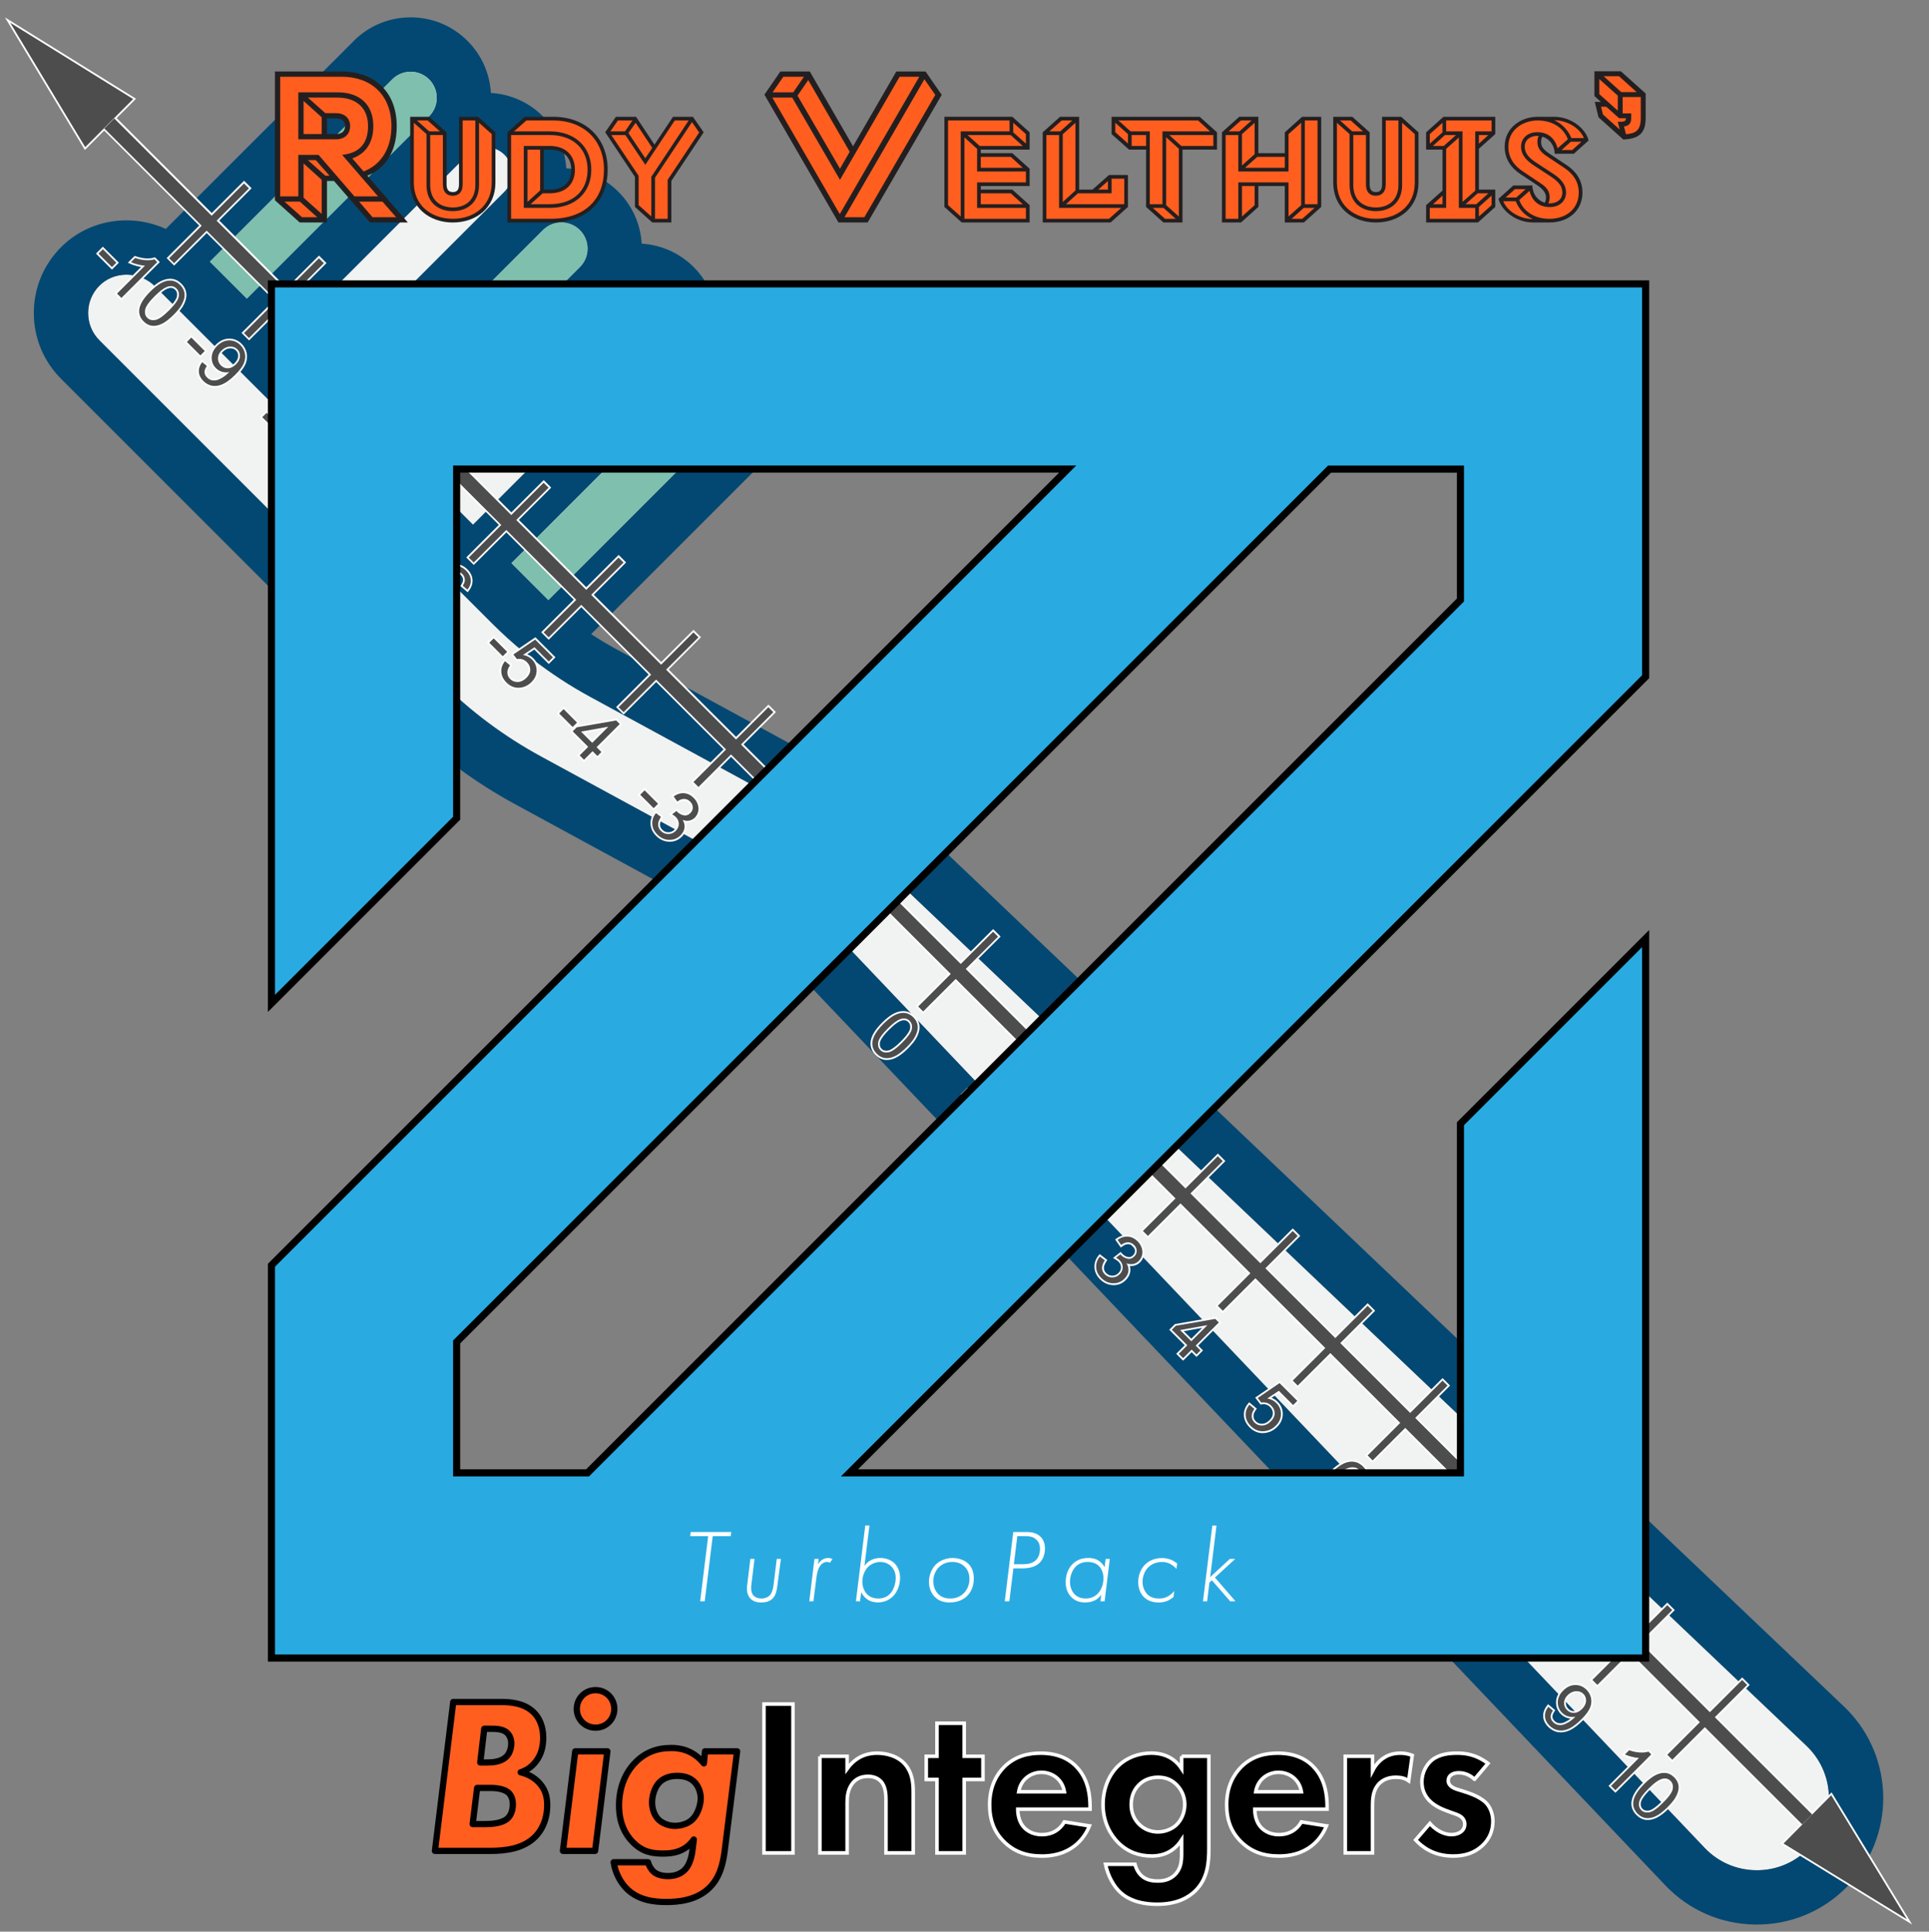 <?xml version="1.0" encoding="UTF-8"?><svg xmlns="http://www.w3.org/2000/svg" viewBox="0 0 1087.25 1088.78"><rect x="0" y="0" width="1087.25" height="1088.78" fill="#808080" stroke="none"/><g id="Layer_4"><path d="M369.34,193.03l-102.74,102.74-20.84-20.83,102.74-102.74c5.73-5.73,15.04-5.74,20.79-.05.02.02.03.03.05.05,5.74,5.74,5.74,15.09,0,20.83Z" fill="#f1f2f2"/><path d="M411.82,214.68c5.74,5.74,5.74,15.08,0,20.82l-102.74,102.74-20.83-20.83,102.74-102.74c5.74-5.75,15.09-5.75,20.83,0Z" fill="#f1f2f2"/><path d="M304.82,426.33c-20.78-11.3-39.79-25.51-56.5-42.23L56.09,191.88c-4.13-4.13-6.4-9.6-6.4-15.44v-.03c0-5.77,2.24-11.22,6.29-15.33h0c3.96-4,9.37-6.22,15.25-6.25,6.09-.02,12,2.4,16.21,6.61l190.24,190.24c5.53,5.53,11.39,10.84,17.42,15.79,0,0,.02.02.03.02,1.75,1.44,3.4,2.76,5.04,4.03,10.21,7.92,21.14,15.07,32.5,21.25l132.65,72.13c10.82,5.88,20.81,13.16,29.72,21.63l523.2,497.56s.05.05.08.08c.22.21.44.43.67.66,15.83,15.83,15.82,41.61-.02,57.45-7.82,7.82-18.2,12.04-29.24,11.9-11.05-.14-21.33-4.62-28.94-12.62l-490.79-516.08c-12.18-12.81-26.24-23.58-41.76-32.02l-123.42-67.11Z" fill="#f1f2f2"/><path d="M256.11,221.28l-32,32-20.83-20.84,102.74-102.74c5.74-5.74,15.08-5.74,20.83,0,2.78,2.79,4.32,6.48,4.32,10.42s-1.54,7.63-4.32,10.41l-70.74,70.74Z" fill="#f1f2f2"/><path d="M241.88,65.57l-102.74,102.74-20.83-20.83,102.74-102.74c2.79-2.79,6.48-4.32,10.42-4.32,3.93,0,7.63,1.53,10.41,4.32h0c2.78,2.78,4.31,6.48,4.31,10.41s-1.53,7.63-4.31,10.42Z" fill="#f1f2f2"/><path d="M284.36,108.06l-68.49,68.49-34.25,34.25-20.83-20.84,102.74-102.74c5.73-5.73,15.04-5.74,20.78-.04l.05.05c2.79,2.78,4.32,6.48,4.32,10.41s-1.53,7.63-4.32,10.42Z" fill="#f1f2f2"/><path d="M199.39,23.08l-105.94,105.94c-6.95-3.15-14.58-4.84-22.32-4.82-14.09.05-27.21,5.5-36.94,15.35-9.76,9.88-15.13,22.97-15.13,36.83v.06c0,14,5.46,27.17,15.36,37.08l192.23,192.23c18.79,18.79,40.17,34.76,63.52,47.47l123.42,67.11c12.72,6.92,24.23,15.75,34.2,26.24l490.79,516.07c13.35,14.04,31.37,21.9,50.74,22.15,19.38.24,37.59-7.17,51.28-20.86,13.89-13.9,20.85-32.14,20.85-50.4,0-18.24-6.94-36.48-20.82-50.36-.44-.44-.89-.88-1.34-1.31l-523.16-497.52c-10.84-10.32-23.02-19.18-36.19-26.35l-132.65-72.13c-4.81-2.61-9.52-5.43-14.12-8.42l100.29-100.29c8.83-8.84,13.26-20.46,13.26-32.07,0-11.61-4.42-23.23-13.26-32.07-8.15-8.15-18.64-12.52-29.32-13.17-.64-10.65-5-21.11-13.09-29.24-.02-.03-.05-.05-.08-.08-8.14-8.13-18.62-12.52-29.29-13.17-.66-11.08-5.28-21.4-13.2-29.31-4.07-4.07-8.73-7.2-13.7-9.4-4.98-2.2-10.27-3.45-15.61-3.77-.64-10.64-5-21.11-13.1-29.24-.02-.03-.05-.05-.08-.08-8.14-8.15-18.63-12.52-29.31-13.17-.64-10.68-5.02-21.17-13.17-29.32-4.28-4.28-9.27-7.6-14.71-9.85-5.44-2.25-11.31-3.43-17.36-3.43-12.12,0-23.5,4.72-32.07,13.28ZM295.1,367.47s.02.02.03.02c1.75,1.44,3.4,2.76,5.04,4.03,10.21,7.92,21.14,15.07,32.5,21.25l132.65,72.13c10.82,5.88,20.82,13.16,29.72,21.63l523.2,497.56s.05.05.08.08c.22.21.44.43.67.66,15.83,15.83,15.82,41.61-.02,57.45-7.82,7.82-18.2,12.04-29.24,11.9-11.05-.14-21.33-4.62-28.95-12.62l-490.79-516.08c-12.18-12.81-26.24-23.58-41.76-32.02l-123.42-67.11c-20.78-11.3-39.79-25.51-56.5-42.23L56.09,191.88c-4.13-4.13-6.4-9.6-6.4-15.44v-.03c0-5.77,2.24-11.22,6.29-15.33h0c3.96-4,9.37-6.22,15.25-6.25,6.09-.02,12,2.4,16.21,6.61l190.24,190.24c5.53,5.53,11.39,10.84,17.42,15.79ZM411.82,214.68c5.74,5.74,5.74,15.08,0,20.82l-102.74,102.74-20.83-20.83,102.74-102.74c5.74-5.75,15.09-5.75,20.83,0ZM369.29,172.15s.03.03.05.05c5.74,5.74,5.74,15.09,0,20.83l-102.74,102.74-20.84-20.83,102.74-102.74c5.73-5.73,15.04-5.74,20.79-.05ZM326.85,129.71c2.78,2.79,4.32,6.48,4.32,10.42,0,3.93-1.54,7.63-4.32,10.41l-70.74,70.74-32,32-20.83-20.84,102.74-102.74c5.74-5.74,15.08-5.74,20.83,0ZM284.32,87.18l.05.05c2.79,2.78,4.32,6.48,4.32,10.41s-1.53,7.63-4.32,10.42l-68.49,68.49-34.25,34.25-20.83-20.84,102.74-102.74c5.73-5.73,15.04-5.74,20.78-.04ZM241.87,44.74h0c2.78,2.78,4.31,6.48,4.31,10.41,0,3.93-1.53,7.63-4.31,10.42l-102.74,102.74-20.83-20.83,102.74-102.74c2.79-2.79,6.48-4.32,10.42-4.32,3.93,0,7.63,1.53,10.41,4.32Z" fill="#034872"/><path d="M411.82,214.68c5.74,5.74,5.74,15.08,0,20.82l-102.74,102.74-20.83-20.83,102.74-102.74c5.74-5.75,15.09-5.75,20.83,0Z" fill="#7fbfae"/><path d="M326.85,129.71c2.78,2.79,4.32,6.48,4.32,10.42,0,3.93-1.54,7.63-4.32,10.41l-70.74,70.74-32,32-20.83-20.84,102.74-102.74c5.74-5.74,15.08-5.74,20.83,0Z" fill="#7fbfae"/><path d="M231.46,40.42c3.93,0,7.63,1.53,10.41,4.32h0c2.78,2.78,4.31,6.48,4.31,10.41,0,3.93-1.53,7.63-4.31,10.42l-102.74,102.74-20.83-20.83,102.74-102.74c2.79-2.79,6.48-4.32,10.42-4.32Z" fill="#7fbfae"/></g><g id="Layer_1"><path d="M68.42,169.35l-3.88-3.88,14.99-14.97c-.67-.11-1.37-.26-2.11-.45-1.59-.41-2.95-.88-4.05-1.38l-1.3-.6,3.85-3.84.59.21c1.93.7,3.86,1.1,5.71,1.21h0c1.82.1,3.35-.05,4.52-.44l.59-.2,2.73,2.73-21.64,21.61ZM67.35,165.47l1.07,1.07,18.83-18.8-.47-.47c-1.31.34-2.87.46-4.66.37h0c-1.85-.1-3.76-.48-5.67-1.11l-.89.89c.71.25,1.5.49,2.37.72,1.45.38,2.74.58,3.82.61l2.32.05-16.7,16.69Z" fill="#fff"/><path d="M86.63,184.68c-.3,0-.6-.01-.9-.04-1.99-.2-3.82-1.12-5.46-2.76-2.16-2.16-3.09-4.67-2.77-7.47.38-3.26,2.5-6.78,6.48-10.76,2.45-2.45,4.72-4.2,6.75-5.2,2.1-1.04,4.15-1.47,6.09-1.27,1.98.2,3.81,1.13,5.43,2.75,1.19,1.19,2.01,2.51,2.44,3.91.43,1.41.48,2.89.16,4.4-.31,1.45-.94,2.98-1.86,4.54-.91,1.54-2.41,3.36-4.46,5.41-2.43,2.43-4.69,4.17-6.71,5.18-1.78.88-3.52,1.33-5.19,1.33ZM95.9,159.11c-1.35,0-2.79.37-4.28,1.11-1.84.91-3.93,2.53-6.23,4.82-3.6,3.6-5.59,6.83-5.91,9.59-.25,2.2.47,4.11,2.2,5.84,1.32,1.32,2.71,2.03,4.25,2.18,1.56.15,3.25-.21,5-1.09,1.83-.91,3.92-2.53,6.19-4.8,1.93-1.93,3.33-3.61,4.16-5.01.82-1.38,1.36-2.71,1.63-3.94.25-1.18.21-2.32-.12-3.4-.33-1.09-.98-2.12-1.94-3.08-1.31-1.31-2.69-2.02-4.23-2.18-.24-.02-.48-.04-.72-.04ZM86.32,181.46c-1.59,0-2.94-.54-4.01-1.61-1.37-1.37-1.88-3.18-1.5-5.37.36-2.09,2.23-4.81,5.72-8.29,3.49-3.48,6.3-5.38,8.61-5.79,1.98-.34,3.67.18,5.04,1.55,1.39,1.39,1.91,3.2,1.53,5.39-.35,2.09-2.23,4.81-5.73,8.3-3.48,3.48-6.19,5.34-8.29,5.71-.48.08-.94.12-1.38.12ZM96.26,162.28c-.25,0-.51.02-.78.07-1.86.34-4.4,2.1-7.55,5.24-3.92,3.91-4.97,6.09-5.17,7.22-.27,1.54.04,2.73.95,3.63s2.09,1.21,3.64.94c1.14-.2,3.32-1.25,7.23-5.15,3.93-3.92,4.98-6.1,5.17-7.23.26-1.54-.06-2.74-.98-3.66-.72-.72-1.55-1.07-2.52-1.07Z" fill="#fff"/><path d="M63.1,151.95l-9.01-9,3.89-3.89,9.01,9-3.89,3.89ZM56.9,142.96l6.19,6.19,1.08-1.08-6.19-6.19-1.08,1.08Z" fill="#fff"/><path d="M121.08,218.58c-.52,0-1.03-.04-1.54-.12-2.1-.34-3.99-1.34-5.62-2.96-1.74-1.74-2.7-3.7-2.84-5.81-.14-2.11.57-4.18,2.1-6.16l.63-.81,4.09,3.4-.52.75c-.78,1.12-1.15,2.12-1.1,2.96.05.83.42,1.58,1.14,2.29.64.63,1.31,1.03,2.05,1.21.78.19,1.54.19,2.35.01.84-.19,1.85-.63,2.99-1.32.59-.35,1.16-.74,1.7-1.17-.5-.05-1.01-.15-1.52-.29-1.51-.41-2.84-1.19-3.96-2.3-1.86-1.86-2.77-4.13-2.71-6.77.06-2.61,1.18-5.03,3.34-7.19,2.22-2.22,4.72-3.37,7.43-3.41,2.71-.05,5.11.95,7.12,2.95,1.44,1.44,2.39,3.17,2.81,5.14.42,1.98.22,4.01-.59,6.06-.8,2.01-2.45,4.25-5.05,6.84-2.65,2.64-5.09,4.49-7.27,5.51-1.71.79-3.39,1.19-5.02,1.19ZM114.16,205.59c-.82,1.31-1.18,2.62-1.09,3.97.11,1.64.85,3.12,2.26,4.53,1.35,1.34,2.83,2.13,4.53,2.41,1.69.27,3.51-.03,5.4-.91,1.97-.91,4.22-2.63,6.7-5.11s3.92-4.44,4.6-6.17c.67-1.7.84-3.3.49-4.91-.34-1.61-1.08-2.97-2.27-4.15-1.63-1.63-3.47-2.41-5.68-2.37-2.2.04-4.18.96-6.06,2.83-1.81,1.81-2.71,3.71-2.76,5.83-.05,2.1.65,3.84,2.13,5.32.88.88,1.89,1.47,3.08,1.79,1.18.32,2.35.36,3.46.1l3.13-.71-2.17,2.36c-.22.24-.39.42-.51.54-1.08,1.08-2.29,2.02-3.59,2.8-1.32.79-2.52,1.31-3.57,1.55-1.1.25-2.19.24-3.26-.02-1.1-.27-2.1-.85-2.99-1.74-1.06-1.06-1.64-2.27-1.72-3.58-.06-1.07.26-2.22.96-3.44l-1.09-.91ZM128.3,208.59c-1.7,0-3.21-.64-4.49-1.92s-1.99-2.94-1.95-4.78c.03-1.83.79-3.5,2.26-4.97,1.6-1.6,3.41-2.46,5.37-2.56,1.99-.09,3.67.51,4.97,1.81,1.26,1.26,1.86,2.85,1.77,4.73-.09,1.83-.94,3.57-2.54,5.16-1.6,1.59-3.31,2.44-5.1,2.51h0c-.1,0-.19,0-.29,0ZM129.89,196.35c-.1,0-.2,0-.31,0-1.47.07-2.8.72-4.06,1.98-1.1,1.1-1.65,2.28-1.67,3.6-.02,1.31.43,2.4,1.37,3.34.95.95,2.02,1.38,3.28,1.33h0c1.27-.05,2.55-.7,3.78-1.93,1.25-1.25,1.89-2.51,1.96-3.86.06-1.31-.32-2.36-1.19-3.22-.83-.83-1.87-1.24-3.16-1.24Z" fill="#fff"/><path d="M112.93,201.74l-9.01-9,3.89-3.89,9.01,9-3.89,3.89ZM106.74,192.74l6.19,6.19,1.08-1.08-6.19-6.19-1.08,1.08Z" fill="#fff"/><path d="M164.42,261.83c-.07,0-.14,0-.2,0-2.65-.05-5.09-1.17-7.25-3.34-2.17-2.16-3.29-4.61-3.34-7.25-.05-2.66.92-5,2.87-6.95,1.46-1.46,3.09-2.32,4.85-2.57,1.05-.15,2.11-.07,3.16.23-.14-.78-.15-1.54-.03-2.27.24-1.39.92-2.66,2.04-3.78,1.66-1.66,3.69-2.47,6.01-2.41,2.31.06,4.45,1.07,6.38,2.99s2.95,4.11,3.01,6.45c.06,2.36-.76,4.4-2.41,6.06-1.08,1.08-2.33,1.74-3.71,1.98-.75.13-1.53.12-2.33-.03.3,1.13.36,2.26.18,3.35-.29,1.75-1.14,3.33-2.53,4.72-1.86,1.86-4.11,2.81-6.69,2.81ZM162.4,243.62c-.26,0-.52.02-.78.06-1.34.19-2.56.85-3.72,2.01-1.57,1.57-2.32,3.37-2.29,5.51.04,2.15.94,4.07,2.75,5.88,1.82,1.81,3.74,2.72,5.89,2.76,2.13.05,3.91-.69,5.45-2.22,1.1-1.1,1.75-2.29,1.97-3.64.22-1.34-.04-2.7-.78-4.16l-1.28-2.52,2.58,1.17c1.18.54,2.28.72,3.26.56.98-.17,1.85-.63,2.64-1.43,1.28-1.28,1.88-2.78,1.83-4.61-.04-1.84-.84-3.51-2.42-5.09-1.58-1.58-3.22-2.37-5.03-2.41-1.77-.04-3.27.55-4.55,1.82-.83.83-1.31,1.71-1.48,2.7-.17.98.03,2.09.59,3.3l1.34,2.88-2.74-1.6c-1.1-.64-2.16-.96-3.23-.96ZM163.83,258.56h-.04c-1.79-.01-3.4-.71-4.77-2.08-.88-.88-1.5-1.92-1.84-3.09-.35-1.21-.34-2.42.05-3.61.37-1.14.97-2.13,1.79-2.94,1.34-1.34,2.93-2.02,4.73-2.03h.02c1.79,0,3.39.68,4.73,2.03s2.08,3,2.1,4.83c.02,1.84-.68,3.47-2.06,4.85-1.35,1.35-2.94,2.03-4.72,2.03ZM163.78,246.8h-.01c-1.27,0-2.36.48-3.33,1.45-.6.6-1.03,1.3-1.3,2.15-.26.81-.27,1.6-.03,2.43.25.87.69,1.6,1.34,2.25,1,1,2.1,1.49,3.37,1.49h0c1.25,0,2.36-.47,3.35-1.45,1-1,1.49-2.12,1.47-3.43-.01-1.31-.51-2.44-1.52-3.45s-2.06-1.45-3.33-1.45ZM173.18,248.03h-.05c-1.47-.01-2.8-.59-3.94-1.73-1.17-1.17-1.76-2.51-1.78-3.99-.01-1.49.56-2.82,1.71-3.96,1.04-1.04,2.35-1.55,3.82-1.53,1.49.02,2.82.61,3.95,1.73s1.7,2.45,1.71,3.96c.01,1.52-.54,2.84-1.64,3.94-1.05,1.05-2.32,1.58-3.78,1.58ZM172.86,238.8c-.93,0-1.69.31-2.32.94-.76.76-1.13,1.59-1.12,2.54,0,.95.4,1.81,1.19,2.6.77.77,1.6,1.14,2.55,1.15h.03c.93,0,1.71-.33,2.38-1,.72-.72,1.06-1.54,1.06-2.52,0-.98-.37-1.82-1.12-2.57-.76-.76-1.6-1.14-2.57-1.15-.02,0-.04,0-.06,0Z" fill="#fff"/><path d="M155.4,244.16l-9.01-9,3.89-3.89,9.01,9-3.89,3.89ZM149.2,235.16l6.19,6.19,1.08-1.08-6.19-6.19-1.08,1.08Z" fill="#fff"/><path d="M199.25,299.36l-3.92-3.91.73-.7c1.66-1.6,3.98-3.27,6.87-4.95,2.89-1.68,6.01-3.03,9.27-4.02,2.44-.74,4.76-1.26,6.93-1.55l-9.09-9.08,3.78-3.78,14.45,14.43-2.91,2.9h-.39c-2.55.09-5.59.63-9.02,1.6-3.44.98-6.7,2.31-9.69,3.97-2.11,1.15-4.24,2.65-6.32,4.47l-.7.61ZM198.2,295.49l1.16,1.16c1.96-1.64,3.96-3.02,5.96-4.11,3.12-1.73,6.53-3.12,10.11-4.14,3.41-.97,6.47-1.52,9.1-1.65l.95-.94-11.64-11.62-.97.97,10.72,10.71-2.19.14c-2.59.17-5.49.73-8.6,1.68-3.11.94-6.09,2.23-8.85,3.83-2.34,1.36-4.27,2.69-5.74,3.98Z" fill="#fff"/><path d="M197.78,285.8l-9.01-9,3.89-3.89,9.01,9-3.89,3.89ZM191.58,276.8l6.19,6.19,1.08-1.08-6.19-6.19-1.08,1.08Z" fill="#fff"/><path d="M247.98,345.59c-.72,0-1.44-.09-2.14-.26-1.7-.42-3.24-1.3-4.58-2.64-2.27-2.26-3.3-4.99-3.06-8.09.24-3.09,2.14-6.38,5.83-10.07,4.04-4.04,7.83-6.26,11.25-6.61,3.1-.31,5.85.71,8.19,3.04,1.75,1.75,2.71,3.72,2.85,5.86.14,2.14-.56,4.22-2.07,6.17l-.64.83-4.1-3.5.46-.73c.64-1.02,1-1.91,1.03-2.56.03-1.08-.34-2-1.13-2.78-.64-.64-1.35-1.01-2.18-1.13-1.16-.18-2.44.01-3.8.58-.89.37-1.89,1-2.98,1.89.6.06,1.19.18,1.75.37,1.45.47,2.71,1.24,3.76,2.29,1.84,1.84,2.74,4.11,2.68,6.75-.06,2.62-1.16,5.02-3.26,7.12-1.37,1.37-2.96,2.36-4.73,2.95-1.06.35-2.11.53-3.15.53ZM256.38,319.86c-.29,0-.58.02-.88.05-2.96.3-6.34,2.34-10.05,6.04-3.29,3.29-5.06,6.25-5.26,8.81-.19,2.53.62,4.67,2.48,6.53,1.07,1.07,2.3,1.78,3.64,2.11,1.36.33,2.73.26,4.19-.23,1.48-.49,2.81-1.32,3.95-2.46,1.75-1.75,2.63-3.63,2.68-5.76.05-2.11-.64-3.84-2.1-5.3-.83-.83-1.83-1.43-2.97-1.8-1.13-.37-2.37-.41-3.7-.14l-3.31.69,2.41-2.37c2.15-2.1,4-3.47,5.67-4.16,1.7-.71,3.34-.95,4.87-.71,1.24.19,2.35.76,3.28,1.69,1.18,1.17,1.75,2.61,1.71,4.26-.04.85-.33,1.77-.9,2.81l1.18,1.01c.8-1.3,1.15-2.6,1.06-3.97-.11-1.67-.85-3.17-2.27-4.59-1.69-1.69-3.56-2.52-5.7-2.52ZM247.54,342.35c-1.69,0-3.13-.58-4.28-1.73-.85-.84-1.42-1.9-1.7-3.14-.29-1.24-.19-2.54.3-3.86.46-1.27,1.18-2.4,2.13-3.35,1.48-1.48,3.17-2.25,5.01-2.27,1.86-.03,3.46.62,4.77,1.93,1.33,1.32,1.96,2.92,1.89,4.74-.07,1.79-.9,3.5-2.47,5.06-1.62,1.62-3.37,2.49-5.21,2.6-.15,0-.3.01-.44.01ZM249.11,329.99s-.05,0-.08,0c-1.32.02-2.51.57-3.63,1.69-.75.74-1.31,1.63-1.67,2.62-.35.96-.43,1.86-.23,2.73.2.88.58,1.59,1.17,2.18.84.84,1.89,1.22,3.2,1.14,1.35-.08,2.64-.74,3.92-2.02,1.22-1.22,1.84-2.44,1.89-3.74.05-1.26-.38-2.33-1.31-3.26-.91-.91-1.97-1.35-3.25-1.35Z" fill="#fff"/><path d="M239.42,328.09l-9.01-9,3.89-3.89,9.01,9-3.89,3.89ZM233.23,319.09l6.19,6.19,1.08-1.08-6.19-6.19-1.08,1.08Z" fill="#fff"/><path d="M292.1,388.67c-2.72,0-5.17-1.07-7.3-3.2-2-2-3.09-4.24-3.24-6.66-.15-2.43.63-4.7,2.32-6.75l.64-.78,4.3,3.62-.55.75c-.93,1.26-1.37,2.45-1.32,3.55.05,1.09.47,2.02,1.29,2.83.99.99,2.18,1.45,3.63,1.38,1.48-.06,2.84-.73,4.15-2.04,1.23-1.23,1.84-2.49,1.86-3.84.02-1.34-.5-2.52-1.6-3.61-.68-.68-1.42-1.12-2.26-1.36-.85-.24-1.65-.27-2.44-.09l-.62.14-3.05-3.96,13.85-9.45,11.31,11.29-3.77,3.77-8.17-8.16-4.02,2.67c1.31.51,2.45,1.25,3.42,2.21h0c1.95,1.94,2.93,4.29,2.92,6.98-.01,2.69-1.08,5.11-3.18,7.21-1.98,1.98-4.31,3.13-6.92,3.42-.42.05-.84.07-1.25.07ZM284.82,374.13c-.95,1.43-1.37,2.93-1.27,4.56.12,1.95.99,3.71,2.66,5.38,2.03,2.03,4.29,2.86,6.92,2.56,2.19-.24,4.06-1.17,5.73-2.85s2.59-3.64,2.6-5.81c0-2.17-.76-3.99-2.33-5.57h0c-1.19-1.19-2.68-1.93-4.54-2.26l-2.44-.43,9.24-6.15,7.91,7.9.96-.96-8.73-8.72-10.75,7.33,1.01,1.32c.9-.11,1.83-.03,2.76.23,1.17.32,2.22.95,3.14,1.87,1.47,1.47,2.21,3.17,2.18,5.05-.03,1.87-.85,3.62-2.44,5.21s-3.5,2.54-5.47,2.62c-2,.09-3.73-.58-5.12-1.97-1.17-1.16-1.79-2.56-1.87-4.14-.06-1.32.33-2.68,1.18-4.05l-1.33-1.12Z" fill="#fff"/><path d="M283.37,371.28l-9.01-9,3.89-3.89,9.01,9-3.89,3.89ZM277.18,362.28l6.19,6.19,1.08-1.08-6.19-6.19-1.08,1.08Z" fill="#fff"/><path d="M329.17,429.66l-3.88-3.88,4.82-4.82-8.74-8.73,3.19-3.19,23.07-4,3.09,3.09-13.06,13.04,2.72,2.72-3.67,3.67-2.72-2.72-4.82,4.82ZM328.1,425.78l1.07,1.07,4.82-4.82,2.72,2.72.86-.86-2.72-2.72,13.06-13.04-.95-.95-21.43,3.72-1.34,1.34,8.74,8.73-4.82,4.82ZM333.79,420.1l-8.36-8.35,20.39-3.67-12.03,12.02ZM329.53,413.03l4.26,4.26,6.14-6.13-10.4,1.87Z" fill="#fff"/><path d="M322.76,411.18l-9.01-9,3.89-3.89,9.01,9-3.89,3.89ZM316.57,402.18l6.19,6.19,1.08-1.08-6.19-6.19-1.08,1.08Z" fill="#fff"/><path d="M377.43,474.43c-.09,0-.18,0-.27,0-2.76-.07-5.24-1.18-7.38-3.32-1.94-1.94-2.99-4.17-3.11-6.63-.13-2.46.65-4.74,2.32-6.77l.61-.74,4.31,3.29-.51.77c-.99,1.5-1.47,2.8-1.42,3.88.05,1.05.47,1.96,1.28,2.76.97.97,2.1,1.45,3.43,1.45h.02c1.35,0,2.49-.49,3.5-1.5.95-.95,1.41-2,1.41-3.21,0-1.22-.47-2.27-1.43-3.23-.41-.4-1.02-.85-1.82-1.31l-1.27-.74,4.39-3.4.61.76c.12.15.22.26.3.34.92.92,1.96,1.49,3.17,1.75,1.07.22,1.99-.1,2.9-1.01.72-.71,1.06-1.52,1.04-2.45-.01-.95-.4-1.79-1.19-2.58-.78-.78-1.65-1.18-2.64-1.21-1.01-.03-2.14.4-3.34,1.29l-.82.6-3.19-4.56.82-.57c2.15-1.48,4.35-2.14,6.56-1.96,2.22.18,4.23,1.16,5.99,2.92,1.21,1.2,2.07,2.6,2.57,4.14.51,1.57.58,3.12.21,4.6-.37,1.48-1.08,2.75-2.12,3.79-1.01,1-2.21,1.66-3.58,1.95-.71.15-1.45.18-2.21.1.33,1.04.43,2.1.28,3.17-.24,1.74-1.09,3.35-2.54,4.8-1.89,1.89-4.19,2.84-6.86,2.84ZM369.96,459.74c-.96,1.43-1.39,2.96-1.3,4.64.1,1.98.93,3.73,2.53,5.33,1.79,1.79,3.76,2.68,6.02,2.74,2.24.03,4.1-.68,5.67-2.26,1.15-1.15,1.8-2.35,1.98-3.67.18-1.3-.13-2.55-.92-3.82l-1.54-2.47,2.73,1.01c1.15.43,2.24.54,3.23.33,1-.21,1.84-.67,2.58-1.41.79-.79,1.32-1.73,1.6-2.87.28-1.13.22-2.28-.17-3.5-.4-1.24-1.11-2.36-2.09-3.35-1.44-1.43-2.99-2.2-4.74-2.34-1.48-.12-2.94.24-4.43,1.08l.88,1.26c1.28-.77,2.51-1.13,3.73-1.11,1.5.04,2.84.64,3.99,1.79,1.16,1.15,1.75,2.49,1.78,3.95.02,1.48-.52,2.79-1.62,3.89-1.39,1.39-2.98,1.91-4.72,1.55-1.48-.31-2.81-1.01-3.95-2.07l-.62.48c.39.28.73.56,1,.84,1.33,1.33,2.01,2.89,2.02,4.63,0,1.75-.66,3.3-1.99,4.63-1.38,1.38-3.03,2.08-4.9,2.08-1.88.04-3.51-.68-4.86-2.03-1.16-1.15-1.78-2.52-1.86-4.07-.06-1.29.36-2.73,1.25-4.28l-1.29-.98Z" fill="#fff"/><path d="M368.43,456.95l-9.01-9,3.89-3.89,9.01,9-3.89,3.89ZM362.23,447.96l6.19,6.19,1.08-1.08-6.19-6.19-1.08,1.08Z" fill="#fff"/><path d="M418.43,518.98l-14.7-14.69.66-.7c.66-.71,1.45-1.26,2.33-1.65,1.34-.61,2.9-.99,4.63-1.13,1.68-.14,3.85-.07,6.47.19,3.88.38,6.73.44,8.46.18,1.6-.25,2.8-.76,3.58-1.54.79-.79,1.16-1.7,1.14-2.81-.02-1.12-.49-2.12-1.44-3.07-2.02-2.01-4.41-2.04-6.58.1l-.78.77-3.59-4.41.76-.63c2.26-1.88,4.62-2.76,7-2.6,2.37.16,4.62,1.29,6.71,3.37,2.11,2.11,3.21,4.42,3.27,6.87.06,2.47-.81,4.62-2.59,6.4-.9.9-1.98,1.6-3.2,2.1-1.2.49-2.69.79-4.42.89-1.67.1-4.19,0-7.5-.27-2.69-.23-4.46-.34-5.28-.32h0c-.1,0-.2,0-.29.01l9.17,9.16-3.78,3.78ZM406.55,504.31l11.87,11.86.97-.97-10.43-10.42,1.73-.41c.79-.19,1.66-.3,2.59-.32h0c.91-.03,2.71.08,5.51.33,3.21.27,5.64.36,7.21.27,1.51-.09,2.79-.34,3.79-.75.98-.4,1.83-.96,2.54-1.66,1.4-1.4,2.05-3.01,2-4.94-.05-1.95-.93-3.75-2.69-5.51-1.73-1.73-3.56-2.67-5.43-2.79-1.62-.1-3.21.4-4.82,1.54l.99,1.21c1.23-.96,2.55-1.45,3.93-1.45,1.7,0,3.25.7,4.63,2.08,1.31,1.31,1.99,2.8,2.02,4.43.03,1.65-.55,3.08-1.72,4.25-1.08,1.08-2.66,1.79-4.68,2.1-1.92.3-4.85.24-8.96-.16-2.49-.25-4.55-.31-6.11-.18-1.5.12-2.84.45-3.98.96-.35.15-.67.34-.97.56Z" fill="#fff"/><path d="M409.42,497.91l-9.01-9,3.89-3.89,9.01,9-3.89,3.89ZM403.23,488.91l6.19,6.19,1.08-1.08-6.19-6.19-1.08,1.08Z" fill="#fff"/><path d="M453.47,553.98l-3.88-3.88,14.99-14.97c-.67-.11-1.37-.26-2.11-.45-1.58-.41-2.95-.88-4.05-1.38l-1.3-.6,3.85-3.84.59.21c1.93.7,3.85,1.1,5.71,1.21h0c1.82.1,3.34-.05,4.52-.44l.59-.2,2.73,2.73-21.64,21.61ZM452.4,550.11l1.07,1.07,18.83-18.8-.47-.47c-1.31.34-2.87.47-4.66.37h0c-1.85-.1-3.76-.48-5.67-1.11l-.89.89c.71.25,1.5.49,2.37.72,1.45.38,2.74.58,3.82.61l2.32.05-16.7,16.69Z" fill="#fff"/><path d="M448.15,536.59l-9.01-9,3.89-3.89,9.01,9-3.89,3.89ZM441.95,527.59l6.19,6.19,1.08-1.08-6.19-6.19-1.08,1.08Z" fill="#fff"/><path d="M928.7,1025.84c-.3,0-.6-.02-.9-.04-1.99-.2-3.82-1.12-5.46-2.76-2.16-2.16-3.09-4.67-2.77-7.47.38-3.27,2.5-6.79,6.48-10.76,2.45-2.45,4.72-4.2,6.75-5.2,2.11-1.04,4.15-1.47,6.09-1.27,1.98.2,3.81,1.13,5.43,2.75,1.19,1.19,2.01,2.51,2.44,3.91.43,1.4.48,2.88.16,4.39h0c-.31,1.45-.94,2.98-1.86,4.54-.92,1.55-2.42,3.36-4.46,5.41-2.43,2.43-4.69,4.17-6.71,5.18-1.78.89-3.52,1.33-5.19,1.33ZM937.97,1000.27c-1.35,0-2.79.37-4.28,1.11-1.83.91-3.93,2.53-6.22,4.82-3.6,3.6-5.59,6.82-5.91,9.59-.25,2.2.47,4.11,2.2,5.84,1.32,1.32,2.71,2.03,4.25,2.18,1.56.15,3.24-.21,5-1.09,1.83-.91,3.92-2.53,6.19-4.8,1.93-1.93,3.33-3.61,4.16-5.01.81-1.38,1.36-2.7,1.63-3.94h0c.25-1.19.22-2.31-.12-3.4-.33-1.09-.98-2.12-1.94-3.08-1.31-1.31-2.69-2.02-4.23-2.18-.24-.02-.48-.04-.72-.04ZM928.39,1022.62c-1.59,0-2.94-.54-4.01-1.62-1.37-1.37-1.88-3.18-1.5-5.37.36-2.09,2.23-4.81,5.72-8.29,3.49-3.48,6.3-5.38,8.61-5.79,1.98-.34,3.67.18,5.04,1.55,1.39,1.39,1.91,3.2,1.54,5.39-.35,2.09-2.23,4.8-5.73,8.3-3.48,3.48-6.19,5.34-8.29,5.71h0c-.48.08-.94.12-1.37.12ZM938.33,1003.43c-.25,0-.51.02-.78.07-1.86.34-4.4,2.1-7.55,5.24-3.92,3.91-4.97,6.09-5.17,7.22-.27,1.54.04,2.73.95,3.63.9.9,2.09,1.21,3.64.94h0c1.14-.2,3.32-1.25,7.23-5.15,3.93-3.92,4.98-6.1,5.17-7.23.26-1.54-.06-2.73-.98-3.65-.72-.72-1.54-1.07-2.51-1.07Z" fill="#fff"/><path d="M910.49,1010.51l-3.88-3.88,14.99-14.97c-.67-.11-1.37-.26-2.11-.45-1.59-.41-2.95-.88-4.05-1.38l-1.3-.6,3.85-3.84.59.21c1.93.69,3.85,1.1,5.71,1.21h0c1.83.1,3.35-.05,4.52-.44l.59-.2,2.73,2.73-21.64,21.61ZM909.42,1006.63l1.07,1.07,18.82-18.8-.47-.47c-1.3.34-2.87.47-4.66.36h0c-1.85-.1-3.76-.48-5.67-1.11l-.89.89c.71.25,1.5.49,2.37.72,1.45.38,2.74.58,3.82.61l2.32.06-16.7,16.68Z" fill="#fff"/><path d="M879.8,976.47c-.52,0-1.03-.04-1.54-.12-2.1-.34-4-1.34-5.62-2.96-1.74-1.74-2.7-3.7-2.84-5.81-.14-2.11.57-4.18,2.1-6.16l.63-.81,4.09,3.39-.52.75c-.78,1.13-1.15,2.12-1.1,2.96.05.83.42,1.58,1.14,2.29.64.63,1.31,1.03,2.05,1.21.77.19,1.56.19,2.35.01.84-.19,1.85-.63,2.99-1.32.59-.35,1.16-.75,1.7-1.17-.5-.05-1.01-.15-1.52-.29-1.51-.41-2.84-1.19-3.96-2.3-1.86-1.86-2.77-4.13-2.71-6.77.06-2.61,1.19-5.03,3.34-7.19,2.22-2.22,4.72-3.37,7.43-3.41,2.68-.07,5.11.94,7.12,2.95,1.44,1.44,2.39,3.17,2.8,5.14.42,1.98.22,4.01-.59,6.06-.8,2.01-2.45,4.25-5.05,6.84s-5.09,4.49-7.27,5.5c-1.71.79-3.39,1.19-5.01,1.19ZM872.87,963.48c-.82,1.31-1.18,2.62-1.09,3.97.11,1.64.85,3.12,2.26,4.53s2.83,2.13,4.53,2.41c1.69.28,3.51-.03,5.4-.91,1.97-.91,4.22-2.63,6.7-5.11s3.92-4.44,4.6-6.17c.67-1.67.83-3.32.49-4.91h0c-.34-1.61-1.08-2.97-2.26-4.15-1.63-1.63-3.47-2.41-5.68-2.37-2.2.04-4.18.96-6.05,2.83-1.81,1.81-2.71,3.71-2.76,5.83-.05,2.1.65,3.84,2.13,5.31.87.87,1.9,1.47,3.08,1.79,1.18.32,2.34.35,3.46.1l3.12-.71-2.17,2.35c-.22.24-.39.42-.51.54-1.08,1.08-2.28,2.02-3.59,2.8-1.34.8-2.51,1.31-3.57,1.55-1.09.25-2.19.24-3.26-.02-1.1-.27-2.1-.85-2.99-1.74-1.06-1.06-1.64-2.27-1.72-3.58-.06-1.07.26-2.22.96-3.44l-1.09-.91ZM887.02,966.49c-1.7,0-3.21-.64-4.49-1.92s-1.99-2.94-1.96-4.78c.03-1.83.79-3.51,2.26-4.97,1.6-1.6,3.41-2.46,5.37-2.56,2-.1,3.67.51,4.97,1.81,1.26,1.26,1.86,2.85,1.77,4.72-.09,1.84-.95,3.57-2.54,5.16-1.6,1.59-3.31,2.44-5.1,2.51h0c-.1,0-.19,0-.29,0ZM888.61,954.24c-.1,0-.2,0-.31,0-1.47.07-2.8.72-4.06,1.98-1.1,1.1-1.65,2.28-1.67,3.6-.02,1.3.43,2.4,1.37,3.34s2.01,1.39,3.28,1.33h0c1.29-.05,2.53-.69,3.78-1.93,1.25-1.25,1.89-2.51,1.96-3.86.06-1.31-.32-2.36-1.19-3.22-.83-.83-1.87-1.24-3.16-1.24Z" fill="#fff"/><path d="M838.25,934.93c-.07,0-.14,0-.2,0-2.65-.05-5.09-1.17-7.25-3.34-2.17-2.16-3.29-4.61-3.34-7.25-.05-2.66.92-5,2.87-6.95,1.46-1.46,3.09-2.32,4.85-2.57,1.05-.15,2.11-.07,3.16.23-.14-.78-.15-1.54-.03-2.27.24-1.39.92-2.66,2.04-3.78,1.66-1.66,3.68-2.45,6.01-2.41,2.31.06,4.45,1.07,6.38,3,1.94,1.94,2.95,4.11,3.01,6.45.06,2.36-.76,4.4-2.42,6.06-1.08,1.08-2.33,1.74-3.71,1.98-.75.13-1.53.12-2.33-.03.3,1.13.36,2.26.18,3.35-.29,1.75-1.14,3.33-2.53,4.72-1.86,1.86-4.11,2.81-6.69,2.81ZM836.24,916.73c-.26,0-.52.02-.78.06-1.34.19-2.56.85-3.72,2.01-1.57,1.57-2.32,3.38-2.29,5.51.04,2.15.94,4.07,2.75,5.88,1.82,1.81,3.74,2.72,5.89,2.76,2.13.03,3.91-.69,5.45-2.22,1.1-1.1,1.75-2.29,1.97-3.64.22-1.34-.03-2.7-.78-4.16l-1.29-2.53,2.58,1.17c1.18.54,2.28.72,3.26.56.98-.17,1.85-.63,2.64-1.43,1.28-1.28,1.88-2.78,1.83-4.61-.04-1.84-.84-3.51-2.42-5.1-1.58-1.58-3.22-2.37-5.03-2.41-1.79-.04-3.27.55-4.55,1.82-.83.83-1.31,1.71-1.48,2.7-.17.98.03,2.09.59,3.3l1.34,2.88-2.74-1.61c-1.1-.64-2.16-.96-3.23-.96ZM837.66,931.66h-.04c-1.79-.01-3.4-.71-4.76-2.08-.88-.87-1.49-1.92-1.84-3.09-.35-1.21-.34-2.43.05-3.61.37-1.14.97-2.13,1.79-2.94,1.34-1.34,2.93-2.02,4.73-2.03h.02c1.79,0,3.38.68,4.73,2.03,1.38,1.37,2.08,3,2.1,4.83.02,1.84-.68,3.47-2.06,4.85s-2.94,2.04-4.72,2.04ZM837.64,929.68h.03c1.25,0,2.34-.48,3.32-1.45s1.49-2.12,1.47-3.43c-.01-1.31-.51-2.44-1.52-3.45-.97-.97-2.06-1.45-3.33-1.45h-.02c-1.27,0-2.36.48-3.33,1.45-.59.59-1.03,1.32-1.3,2.15-.26.81-.27,1.6-.03,2.44.25.87.69,1.6,1.34,2.24,1,1,2.1,1.49,3.37,1.5h0ZM847.02,921.13h-.05c-1.47-.01-2.8-.59-3.94-1.73s-1.76-2.51-1.78-3.99c-.01-1.49.56-2.82,1.71-3.96,1.01-1.01,2.27-1.53,3.73-1.53.03,0,.06,0,.09,0,1.49.02,2.82.61,3.95,1.73s1.7,2.45,1.71,3.96c.01,1.51-.54,2.84-1.64,3.94s-2.32,1.58-3.78,1.58ZM846.69,911.91c-.93,0-1.69.31-2.32.95-.76.76-1.13,1.59-1.12,2.54,0,.95.4,1.81,1.19,2.6s1.6,1.14,2.55,1.15c.94,0,1.73-.32,2.41-1,.72-.72,1.06-1.54,1.05-2.52,0-.98-.37-1.82-1.12-2.57-.76-.76-1.6-1.14-2.57-1.15-.02,0-.04,0-.06,0Z" fill="#fff"/><path d="M789.48,888.95l-3.92-3.91.73-.7c1.66-1.6,3.98-3.27,6.87-4.95,2.89-1.68,6.01-3.03,9.27-4.02,2.44-.74,4.76-1.26,6.93-1.55l-9.09-9.08,3.78-3.78,14.45,14.43-2.91,2.9h-.39c-2.55.09-5.59.63-9.02,1.6-3.43.98-6.69,2.31-9.69,3.97-2.11,1.15-4.23,2.65-6.32,4.46l-.7.61ZM788.43,885.08l1.16,1.16c1.97-1.64,3.97-3.02,5.96-4.11,3.13-1.73,6.53-3.12,10.11-4.14,3.41-.97,6.47-1.52,9.1-1.65l.95-.94-11.64-11.62-.97.97,10.72,10.71-2.19.14c-2.6.17-5.49.73-8.6,1.68-3.11.94-6.09,2.23-8.85,3.84-2.34,1.36-4.27,2.69-5.74,3.98Z" fill="#fff"/><path d="M753.52,850.58c-.72,0-1.44-.09-2.14-.26-1.7-.42-3.24-1.3-4.58-2.64-2.27-2.26-3.3-4.99-3.06-8.09.24-3.09,2.14-6.38,5.83-10.07,4.04-4.04,7.83-6.26,11.25-6.62,3.09-.32,5.85.71,8.19,3.05,1.75,1.75,2.71,3.72,2.85,5.86.14,2.14-.56,4.22-2.07,6.17l-.64.83-4.1-3.5.46-.73c.64-1.02,1-1.91,1.03-2.56.03-1.08-.34-2-1.12-2.78-.64-.64-1.35-1.01-2.18-1.13-1.16-.19-2.44.01-3.8.58-.89.37-1.89,1-2.98,1.89.6.06,1.19.18,1.75.37,1.45.47,2.71,1.24,3.76,2.29,1.84,1.84,2.74,4.11,2.68,6.75-.06,2.62-1.16,5.02-3.26,7.12-1.37,1.37-2.96,2.36-4.73,2.95-1.06.35-2.11.53-3.15.53ZM761.91,824.85c-.29,0-.58.02-.88.05-2.96.3-6.34,2.34-10.05,6.04-3.29,3.29-5.06,6.25-5.26,8.81-.19,2.53.62,4.67,2.48,6.53,1.07,1.07,2.3,1.78,3.64,2.11,1.34.33,2.75.25,4.19-.23,1.48-.49,2.8-1.32,3.95-2.46,1.75-1.75,2.63-3.63,2.68-5.76.05-2.11-.64-3.84-2.1-5.3-.83-.83-1.83-1.43-2.97-1.8-1.13-.36-2.37-.41-3.7-.14l-3.31.69,2.41-2.37c2.15-2.1,4-3.47,5.67-4.16,1.7-.71,3.34-.95,4.87-.71,1.24.19,2.35.76,3.28,1.69,1.18,1.18,1.75,2.61,1.71,4.26-.04.85-.33,1.77-.9,2.81l1.18,1.01c.8-1.3,1.15-2.6,1.06-3.97-.11-1.67-.85-3.17-2.27-4.59-1.69-1.69-3.56-2.52-5.7-2.52ZM753.07,847.35c-1.69,0-3.13-.58-4.28-1.73-.85-.84-1.42-1.9-1.7-3.14-.29-1.24-.19-2.54.3-3.86.47-1.27,1.18-2.4,2.13-3.35,1.48-1.48,3.17-2.25,5.01-2.28.04,0,.07,0,.11,0,1.81,0,3.38.65,4.66,1.93,1.33,1.33,1.96,2.92,1.89,4.74-.07,1.79-.9,3.5-2.47,5.06-1.62,1.62-3.37,2.49-5.21,2.6h0c-.15,0-.3.01-.44.01ZM754.64,834.98s-.05,0-.08,0c-1.32.02-2.51.57-3.63,1.69-.74.74-1.31,1.63-1.67,2.62-.35.96-.43,1.86-.23,2.73.2.88.58,1.59,1.17,2.18.84.84,1.89,1.21,3.2,1.14h0c1.34-.08,2.65-.75,3.92-2.02,1.22-1.22,1.84-2.44,1.89-3.74.05-1.27-.38-2.33-1.31-3.26-.91-.91-1.97-1.35-3.25-1.35Z" fill="#fff"/><path d="M711.66,807.78c-2.72,0-5.17-1.07-7.3-3.2-2-2-3.09-4.24-3.24-6.66-.15-2.43.63-4.7,2.32-6.75l.64-.78,4.3,3.62-.55.75c-.93,1.26-1.37,2.45-1.32,3.55.05,1.09.47,2.02,1.29,2.83.99.99,2.17,1.45,3.63,1.39,1.48-.06,2.84-.73,4.15-2.04,1.23-1.23,1.84-2.49,1.86-3.84.02-1.34-.5-2.52-1.6-3.61-.68-.68-1.42-1.12-2.26-1.36-.85-.24-1.65-.27-2.44-.09l-.62.14-3.05-3.96,13.85-9.45,11.31,11.29-3.77,3.77-8.17-8.16-4.02,2.67c1.31.51,2.45,1.25,3.42,2.21h0c1.95,1.94,2.93,4.29,2.92,6.98-.01,2.69-1.08,5.11-3.18,7.21-1.98,1.98-4.3,3.13-6.92,3.42-.42.05-.84.07-1.25.07ZM704.37,793.23c-.95,1.43-1.37,2.93-1.27,4.56.12,1.95.99,3.71,2.66,5.38,2.03,2.03,4.29,2.87,6.92,2.56,2.19-.24,4.06-1.17,5.73-2.85,1.74-1.73,2.59-3.64,2.6-5.81,0-2.17-.76-3.99-2.33-5.57h0c-1.19-1.19-2.68-1.93-4.54-2.26l-2.44-.43,9.24-6.15,7.91,7.9.96-.96-8.73-8.72-10.75,7.33,1.01,1.31c.9-.11,1.83-.03,2.77.23,1.16.32,2.22.95,3.14,1.87,1.47,1.47,2.21,3.17,2.18,5.05-.03,1.87-.85,3.62-2.44,5.21s-3.5,2.54-5.47,2.62c-2.01.09-3.73-.58-5.12-1.97-1.17-1.17-1.8-2.56-1.87-4.14-.06-1.32.33-2.67,1.18-4.05l-1.33-1.12Z" fill="#fff"/><path d="M666.84,766.96l-3.88-3.88,4.82-4.82-8.74-8.73,3.19-3.19,23.07-4,3.09,3.09-13.06,13.04,2.72,2.72-3.67,3.67-2.72-2.72-4.82,4.82ZM665.77,763.08l1.07,1.07,4.82-4.82,2.72,2.72.86-.86-2.72-2.72,13.06-13.04-.95-.95-21.43,3.71-1.34,1.34,8.74,8.73-4.82,4.82ZM671.46,757.4l-8.36-8.35,20.39-3.67-12.03,12.02ZM667.2,750.34l4.26,4.26,6.14-6.13-10.4,1.87Z" fill="#fff"/><path d="M627.64,724.36c-.09,0-.18,0-.27,0-2.76-.07-5.24-1.18-7.38-3.32-1.94-1.94-2.99-4.17-3.11-6.63-.13-2.46.65-4.74,2.32-6.77l.61-.74,4.31,3.29-.51.77c-.99,1.5-1.47,2.8-1.42,3.88.05,1.05.47,1.96,1.28,2.77.97.97,2.1,1.45,3.43,1.45h.02c1.35,0,2.49-.49,3.5-1.5.95-.95,1.41-2,1.41-3.21,0-1.22-.47-2.27-1.43-3.23-.4-.4-1.01-.85-1.82-1.31l-1.27-.74,4.38-3.39.61.76c.12.15.22.26.3.34.92.92,1.96,1.49,3.17,1.75,1.06.22,1.99-.09,2.9-1.01.72-.72,1.06-1.52,1.04-2.45-.01-.95-.41-1.79-1.19-2.58-.78-.78-1.65-1.18-2.64-1.2-1.02-.02-2.13.4-3.34,1.29l-.82.6-3.19-4.56.82-.57c2.14-1.48,4.36-2.14,6.56-1.97,2.22.18,4.23,1.16,5.99,2.92,1.21,1.2,2.07,2.6,2.57,4.14.51,1.57.58,3.12.21,4.6-.37,1.47-1.08,2.75-2.12,3.79-1.01,1.01-2.21,1.66-3.58,1.94-.71.15-1.46.18-2.21.1.33,1.04.43,2.1.28,3.17-.24,1.74-1.09,3.35-2.54,4.8-1.89,1.89-4.19,2.84-6.85,2.84ZM620.15,709.66c-.96,1.43-1.38,2.96-1.3,4.64.1,1.98.93,3.73,2.53,5.33,1.79,1.79,3.76,2.68,6.02,2.74,2.26.06,4.1-.68,5.67-2.26,1.14-1.14,1.8-2.37,1.98-3.67.18-1.3-.13-2.55-.92-3.82l-1.55-2.47,2.74,1.01c1.15.43,2.24.54,3.23.33,1-.21,1.84-.67,2.58-1.4.79-.79,1.32-1.73,1.6-2.87.28-1.13.23-2.28-.17-3.5-.4-1.24-1.1-2.37-2.09-3.35-1.44-1.43-2.99-2.2-4.74-2.34-1.49-.12-2.94.24-4.42,1.08l.88,1.26c1.28-.77,2.52-1.13,3.73-1.11,1.5.04,2.84.65,3.99,1.79,1.16,1.15,1.75,2.48,1.78,3.95.02,1.48-.52,2.79-1.62,3.89-1.37,1.37-3,1.91-4.71,1.55-1.48-.31-2.81-1.01-3.95-2.07l-.62.48c.39.28.73.56,1.01.84,1.33,1.33,2.01,2.89,2.02,4.63,0,1.74-.66,3.3-1.99,4.62-1.38,1.38-3.03,2.08-4.9,2.08h-.02c-1.86,0-3.49-.68-4.84-2.03-1.16-1.16-1.78-2.53-1.86-4.07-.06-1.31.35-2.72,1.25-4.28l-1.29-.98Z" fill="#fff"/><path d="M585.3,685.68l-14.7-14.69.66-.7c.66-.71,1.45-1.26,2.33-1.66,1.34-.61,2.9-.99,4.63-1.13,1.68-.13,3.85-.07,6.47.19,3.88.38,6.73.45,8.46.18,1.6-.25,2.8-.76,3.58-1.54s1.16-1.71,1.14-2.81c-.02-1.12-.49-2.12-1.44-3.06-2.02-2.01-4.41-2.04-6.58.1l-.78.77-3.59-4.41.76-.63c2.26-1.88,4.62-2.75,7-2.6,2.37.16,4.62,1.29,6.71,3.37,2.11,2.11,3.21,4.42,3.27,6.87.06,2.47-.81,4.62-2.59,6.4-.9.9-1.97,1.6-3.2,2.1-1.21.49-2.69.79-4.42.89-1.69.1-4.14.01-7.5-.27-2.69-.23-4.47-.34-5.28-.32h0c-.1,0-.2,0-.29.01l9.17,9.16-3.78,3.78ZM573.43,671.01l11.87,11.86.97-.97-10.43-10.42,1.73-.41c.79-.19,1.66-.3,2.59-.32.9-.02,2.71.08,5.51.33,3.21.27,5.64.36,7.22.27,1.51-.09,2.78-.34,3.79-.75.98-.4,1.83-.96,2.54-1.66,1.4-1.4,2.05-3.01,2.01-4.94-.05-1.95-.93-3.75-2.69-5.51s-3.56-2.67-5.43-2.79c-1.63-.11-3.21.4-4.82,1.54l.99,1.21c1.23-.96,2.55-1.45,3.94-1.45,1.7,0,3.25.7,4.63,2.08s1.99,2.8,2.02,4.43c.03,1.65-.55,3.08-1.72,4.25-1.08,1.08-2.66,1.79-4.68,2.1-1.92.29-4.85.24-8.96-.16-2.5-.25-4.55-.31-6.11-.18-1.5.12-2.84.45-3.98.96-.35.15-.67.34-.97.56Z" fill="#fff"/><path d="M537.76,638.19l-3.88-3.88,14.99-14.97c-.67-.11-1.37-.26-2.11-.45-1.59-.41-2.95-.88-4.05-1.38l-1.3-.6,3.85-3.84.59.21c1.93.69,3.85,1.1,5.71,1.21h0c1.83.1,3.34-.05,4.52-.44l.58-.2,2.74,2.73-21.64,21.61ZM536.7,634.31l1.07,1.07,18.83-18.8-.47-.47c-1.31.34-2.87.47-4.66.36h0c-1.85-.1-3.76-.48-5.67-1.11l-.89.89c.71.25,1.5.49,2.37.72,1.45.38,2.74.58,3.82.61l2.32.06-16.7,16.68Z" fill="#fff"/><path d="M499.85,597.45c-.3,0-.6-.01-.9-.04-1.99-.2-3.82-1.12-5.46-2.76-2.16-2.16-3.09-4.67-2.77-7.47.38-3.26,2.5-6.78,6.48-10.76,2.45-2.44,4.72-4.19,6.75-5.2,2.11-1.04,4.15-1.47,6.09-1.27,1.98.2,3.81,1.13,5.43,2.75,1.19,1.19,2.01,2.51,2.44,3.91.43,1.41.48,2.89.16,4.4h0c-.31,1.45-.94,2.98-1.86,4.54-.91,1.54-2.41,3.36-4.46,5.41-2.43,2.43-4.69,4.17-6.71,5.18-1.78.89-3.52,1.33-5.19,1.33ZM509.12,571.88c-1.35,0-2.79.37-4.28,1.11-1.84.91-3.93,2.53-6.23,4.82-3.6,3.6-5.59,6.83-5.91,9.59-.25,2.2.47,4.11,2.2,5.84,1.32,1.32,2.71,2.03,4.25,2.18,1.56.16,3.25-.21,5-1.09,1.83-.91,3.92-2.53,6.19-4.8,1.93-1.93,3.33-3.61,4.16-5.01.82-1.38,1.36-2.71,1.63-3.94h0c.25-1.19.22-2.31-.12-3.4-.33-1.09-.98-2.12-1.94-3.08-1.31-1.31-2.69-2.02-4.23-2.18-.24-.02-.48-.04-.72-.04ZM499.54,594.23c-1.59,0-2.94-.54-4.01-1.62-1.37-1.37-1.88-3.18-1.5-5.37.36-2.09,2.23-4.81,5.72-8.29,3.49-3.48,6.3-5.38,8.61-5.79,1.98-.34,3.67.18,5.04,1.55,1.39,1.39,1.91,3.2,1.53,5.39-.35,2.09-2.23,4.81-5.73,8.3-3.48,3.48-6.19,5.34-8.29,5.71h0c-.48.08-.93.12-1.37.12ZM509.47,575.05c-.25,0-.51.02-.78.07-1.86.34-4.4,2.1-7.55,5.24-3.92,3.91-4.97,6.09-5.17,7.22-.27,1.54.04,2.73.95,3.63.9.9,2.09,1.21,3.64.94h0c1.14-.2,3.32-1.25,7.23-5.15,3.93-3.92,4.98-6.1,5.17-7.23.26-1.54-.06-2.73-.98-3.65-.72-.72-1.55-1.07-2.52-1.07Z" fill="#fff"/><path d="M47.83,84.53L2.77,9.8l73.88,45.85-28.81,28.88ZM8.73,15.84l39.49,65.48,25.25-25.31L8.73,15.84Z" fill="#fff"/><path d="M1015.8,1029.78l-54.89-54.83-18.37,18.35-4.22-4.22,18.37-18.35-38-37.96-18.37,18.35-4.22-4.22,18.37-18.35-38-37.96-18.37,18.35-4.22-4.22,18.37-18.35-38-37.96-18.37,18.35-4.22-4.22,18.37-18.35-38-37.96-18.37,18.35-4.22-4.22,18.37-18.35-38-37.96-18.37,18.35-4.22-4.22,18.37-18.35-38-37.96-18.37,18.35-4.22-4.22,18.37-18.35-38-37.96-18.37,18.35-4.22-4.22,18.37-18.35-38-37.96-18.37,18.35-4.22-4.22,18.37-18.35-38-37.96-18.37,18.35-4.22-4.22,18.37-18.35-38-37.96-18.37,18.35-4.22-4.22,18.37-18.35-38-37.96-18.37,18.35-4.22-4.22,18.37-18.35-38-37.96-18.37,18.35-4.22-4.22,18.37-18.35-38-37.96-18.37,18.35-4.22-4.22,18.37-18.35-38-37.96-18.37,18.35-4.22-4.22,18.37-18.35-38-37.96-18.37,18.35-4.22-4.22,18.37-18.35-38-37.96-18.37,18.35-4.22-4.22,18.37-18.35-38-37.96-18.37,18.35-4.22-4.22,18.37-18.35-38-37.96-18.37,18.35-4.22-4.22,18.37-18.35-38-37.96-18.37,18.35-4.22-4.22,18.37-18.35-38-37.96-18.37,18.35-4.22-4.22,18.37-18.35-54.89-54.83,7.04-7.03,54.89,54.83,18.23-18.21,4.22,4.22-18.23,18.21,38,37.96,18.23-18.21,4.22,4.22-18.23,18.21,38,37.96,18.23-18.21,4.22,4.22-18.23,18.21,38,37.96,18.23-18.21,4.22,4.22-18.23,18.21,38,37.96,18.23-18.21,4.22,4.22-18.23,18.21,38,37.96,18.23-18.21,4.22,4.22-18.23,18.21,38,37.96,18.23-18.21,4.22,4.22-18.23,18.21,38,37.96,18.23-18.21,4.22,4.22-18.23,18.21,38,37.96,18.23-18.21,4.22,4.22-18.23,18.21,38,37.96,18.23-18.21,4.22,4.22-18.23,18.21,38,37.96,18.23-18.21,4.22,4.22-18.23,18.21,38,37.96,18.23-18.21,4.22,4.22-18.23,18.21,38,37.96,18.23-18.21,4.22,4.22-18.23,18.21,38,37.96,18.23-18.21,4.22,4.22-18.23,18.21,38,37.96,18.23-18.21,4.22,4.22-18.23,18.21,38,37.96,18.23-18.21,4.22,4.22-18.23,18.21,38,37.96,18.23-18.21,4.22,4.22-18.23,18.21,38,37.96,18.23-18.21,4.22,4.22-18.23,18.21,38,37.96,18.23-18.21,4.22,4.22-18.23,18.21,38,37.96,18.23-18.21,4.22,4.22-18.23,18.21,38,37.96,18.23-18.21,4.22,4.22-18.23,18.21,54.89,54.83-7.04,7.03ZM960.91,972.14l54.89,54.83,4.22-4.22-54.89-54.83,18.23-18.21-1.41-1.41-18.23,18.21-40.81-40.77,18.23-18.21-1.41-1.41-18.23,18.21-40.81-40.77,18.23-18.21-1.41-1.41-18.23,18.21-40.81-40.77,18.23-18.21-1.41-1.41-18.23,18.21-40.81-40.77,18.23-18.21-1.41-1.41-18.23,18.21-40.81-40.77,18.23-18.21-1.41-1.41-18.23,18.21-40.81-40.77,18.23-18.21-1.41-1.41-18.23,18.21-40.81-40.77,18.23-18.21-1.41-1.41-18.23,18.21-40.81-40.77,18.23-18.21-1.41-1.41-18.23,18.21-40.81-40.77,18.23-18.21-1.41-1.41-18.23,18.21-40.81-40.77,18.23-18.21-1.41-1.41-18.23,18.21-40.81-40.77,18.23-18.21-1.41-1.41-18.23,18.21-40.81-40.77,18.23-18.21-1.41-1.41-18.23,18.21-40.81-40.77,18.23-18.21-1.41-1.41-18.23,18.21-40.81-40.77,18.23-18.21-1.41-1.41-18.23,18.21-40.81-40.77,18.23-18.21-1.41-1.41-18.23,18.21-40.81-40.77,18.23-18.21-1.41-1.41-18.23,18.21-40.81-40.77,18.23-18.21-1.41-1.41-18.23,18.21-40.81-40.77,18.23-18.21-1.41-1.41-18.23,18.21-40.81-40.77,18.23-18.21-1.41-1.41-18.23,18.21-40.81-40.77,18.23-18.21-1.41-1.41-18.23,18.21-54.89-54.83-4.22,4.22,54.89,54.83-18.37,18.35,1.41,1.41,18.37-18.35,40.81,40.77-18.37,18.35,1.41,1.41,18.37-18.35,40.81,40.77-18.37,18.35,1.41,1.41,18.37-18.35,40.81,40.77-18.37,18.35,1.41,1.41,18.37-18.35,40.81,40.77-18.37,18.35,1.41,1.41,18.37-18.35,40.81,40.77-18.37,18.35,1.41,1.41,18.37-18.35,40.81,40.77-18.37,18.35,1.41,1.41,18.37-18.35,40.81,40.77-18.37,18.35,1.41,1.41,18.37-18.35,40.81,40.77-18.37,18.35,1.41,1.41,18.37-18.35,40.81,40.77-18.37,18.35,1.41,1.41,18.37-18.35,40.81,40.77-18.37,18.35,1.41,1.41,18.37-18.35,40.81,40.77-18.37,18.35,1.41,1.41,18.37-18.35,40.81,40.77-18.37,18.35,1.41,1.41,18.37-18.35,40.81,40.77-18.37,18.35,1.41,1.41,18.37-18.35,40.81,40.77-18.37,18.35,1.41,1.41,18.37-18.35,40.81,40.77-18.37,18.35,1.41,1.41,18.37-18.35,40.81,40.77-18.37,18.35,1.41,1.41,18.37-18.35,40.81,40.77-18.37,18.35,1.41,1.41,18.37-18.35,40.81,40.77-18.37,18.35,1.41,1.41,18.37-18.35,40.81,40.77-18.37,18.35,1.41,1.41,18.37-18.35,40.81,40.77-18.37,18.35,1.41,1.41,18.37-18.35Z" fill="#fff"/><path d="M1077.77,1084.8l-74.1-45.49,28.67-29.02,45.43,74.51ZM1006.84,1038.93l64.93,39.86-39.8-65.29-25.13,25.43Z" fill="#fff"/><path d="M138.04,199.18c-.38-1.79-1.23-3.34-2.54-4.65-1.81-1.81-3.95-2.7-6.4-2.66-2.45.04-4.7,1.08-6.74,3.12-1.98,1.98-3,4.15-3.05,6.51-.06,2.36.75,4.37,2.42,6.04,1,1,2.17,1.68,3.52,2.05,1.35.37,2.66.4,3.94.11-.21.23-.37.4-.48.51-1.03,1.03-2.16,1.91-3.39,2.65-1.24.74-2.33,1.22-3.28,1.43-.95.22-1.88.21-2.8-.01-.92-.22-1.76-.72-2.52-1.48-.89-.89-1.37-1.87-1.43-2.94-.06-1.07.36-2.27,1.28-3.58l-2.6-2.16c-1.38,1.78-2.01,3.61-1.89,5.48.12,1.87.97,3.59,2.55,5.17,1.48,1.48,3.18,2.38,5.08,2.68,1.9.31,3.89-.02,5.98-.99,2.08-.97,4.41-2.73,6.99-5.31s4.08-4.64,4.82-6.51c.74-1.87.92-3.7.54-5.48ZM128.55,207.59c-1.54.06-2.88-.48-4.03-1.62-1.14-1.13-1.69-2.49-1.66-4.06.03-1.57.68-3,1.97-4.28,1.43-1.43,3-2.18,4.71-2.27,1.71-.08,3.12.43,4.22,1.52s1.56,2.39,1.48,3.97c-.08,1.59-.83,3.09-2.25,4.51s-2.9,2.16-4.44,2.22Z" fill="#4d4d4d"/><polygon points="55.5 142.96 63.1 150.55 65.59 148.06 57.98 140.47 55.5 142.96" fill="#4d4d4d"/><path d="M82.16,146.64c-1.96-.11-3.96-.53-5.99-1.26l-2.39,2.39c1.05.49,2.35.93,3.88,1.32,1.53.4,2.88.61,4.05.64l-15.76,15.75,2.47,2.47,20.23-20.21-1.59-1.59c-1.3.44-2.93.6-4.89.49Z" fill="#4d4d4d"/><path d="M103.88,168.02c.29-1.35.24-2.65-.14-3.9-.38-1.25-1.11-2.41-2.19-3.49-1.47-1.46-3.08-2.29-4.83-2.46-1.75-.18-3.6.21-5.55,1.17-1.94.96-4.11,2.63-6.49,5.01-3.78,3.78-5.85,7.17-6.2,10.17-.28,2.5.55,4.72,2.49,6.66,1.48,1.47,3.09,2.3,4.85,2.47,1.76.17,3.61-.22,5.55-1.19,1.94-.97,4.09-2.63,6.45-4.99,2-2,3.43-3.73,4.31-5.21.87-1.48,1.46-2.89,1.75-4.24ZM87.53,180.36c-1.87.32-3.38-.08-4.51-1.21s-1.54-2.64-1.22-4.5c.32-1.87,2.13-4.45,5.44-7.76,3.31-3.3,6-5.14,8.08-5.52,1.64-.28,3.03.14,4.16,1.28,1.15,1.15,1.57,2.66,1.26,4.52-.32,1.86-2.13,4.45-5.45,7.76s-5.88,5.11-7.76,5.43Z" fill="#4d4d4d"/><polygon points="105.33 192.74 112.93 200.33 115.42 197.85 107.82 190.25 105.33 192.74" fill="#4d4d4d"/><path d="M171.78,249.37c1.37.62,2.65.83,3.83.63,1.18-.2,2.24-.77,3.17-1.7,1.47-1.46,2.17-3.24,2.12-5.33-.05-2.09-.96-4.02-2.71-5.77s-3.65-2.65-5.7-2.7c-2.05-.05-3.81.65-5.28,2.11-.97.97-1.56,2.05-1.76,3.24-.2,1.19.02,2.48.67,3.89-1.55-.91-3.1-1.25-4.65-1.03-1.55.22-2.98.98-4.29,2.29-1.76,1.76-2.62,3.83-2.58,6.23.04,2.39,1.06,4.58,3.04,6.57,1.99,1.99,4.18,3,6.57,3.05,2.39.05,4.45-.79,6.17-2.51,1.25-1.24,2-2.64,2.25-4.18.25-1.54-.04-3.13-.87-4.77ZM169.83,239.04c.84-.84,1.88-1.25,3.11-1.24,1.23.02,2.31.5,3.26,1.44s1.41,2.02,1.42,3.27c0,1.24-.44,2.32-1.35,3.23s-1.91,1.3-3.12,1.29c-1.21,0-2.29-.49-3.24-1.44s-1.48-2.08-1.48-3.3c0-1.22.46-2.3,1.42-3.25ZM163.8,257.56c-1.53,0-2.89-.6-4.07-1.78-.76-.76-1.29-1.65-1.59-2.67-.3-1.02-.28-2.03.04-3.02.33-.99.84-1.84,1.55-2.55,1.15-1.15,2.5-1.73,4.03-1.74,1.53,0,2.88.57,4.05,1.74s1.79,2.57,1.81,4.14c.01,1.57-.58,2.95-1.77,4.14-1.17,1.17-2.52,1.75-4.05,1.74Z" fill="#4d4d4d"/><polygon points="147.8 235.16 155.4 242.75 157.89 240.27 150.29 232.67 147.8 235.16" fill="#4d4d4d"/><path d="M211.45,275.16l9.87,9.86c-2.68.17-5.63.75-8.82,1.72-3.2.97-6.22,2.28-9.06,3.93-2.84,1.65-5.07,3.25-6.68,4.81l2.54,2.54c2.14-1.87,4.31-3.4,6.49-4.59,3.08-1.7,6.38-3.05,9.9-4.06,3.52-1,6.61-1.54,9.26-1.63l1.92-1.92-13.04-13.03-2.38,2.38Z" fill="#4d4d4d"/><path d="M945.95,1009.18c.29-1.35.24-2.65-.14-3.9-.38-1.25-1.11-2.41-2.19-3.49-1.47-1.46-3.08-2.29-4.83-2.46-1.75-.18-3.6.21-5.55,1.17-1.94.96-4.11,2.63-6.49,5.01-3.78,3.78-5.85,7.17-6.2,10.17-.28,2.5.55,4.72,2.49,6.66,1.48,1.47,3.09,2.3,4.85,2.47,1.76.17,3.61-.22,5.55-1.19,1.94-.97,4.09-2.63,6.45-4.99,2-2,3.43-3.73,4.31-5.21.87-1.48,1.46-2.89,1.75-4.24ZM929.6,1021.52c-1.87.32-3.38-.08-4.51-1.21s-1.54-2.64-1.22-4.5c.32-1.87,2.13-4.45,5.44-7.76,3.31-3.3,6-5.14,8.08-5.52,1.64-.28,3.03.14,4.16,1.28,1.15,1.15,1.57,2.66,1.26,4.52-.32,1.86-2.13,4.45-5.45,7.76-3.3,3.3-5.88,5.11-7.76,5.43Z" fill="#4d4d4d"/><polygon points="440.55 527.59 448.15 535.18 450.63 532.7 443.03 525.1 440.55 527.59" fill="#4d4d4d"/><path d="M467.21,531.27c-1.96-.11-3.96-.53-5.99-1.26l-2.39,2.39c1.05.49,2.35.93,3.88,1.32,1.53.4,2.88.61,4.05.64l-15.76,15.75,2.47,2.47,20.23-20.21-1.59-1.59c-1.3.44-2.93.6-4.89.49Z" fill="#4d4d4d"/><polygon points="401.82 488.91 409.42 496.5 411.91 494.02 404.31 486.42 401.82 488.91" fill="#4d4d4d"/><path d="M413.31,505.03c.87-.02,2.66.08,5.39.32,3.28.27,5.73.36,7.36.27,1.63-.1,2.99-.37,4.1-.82,1.11-.45,2.07-1.08,2.87-1.88,1.59-1.58,2.35-3.47,2.3-5.67-.05-2.2-1.05-4.26-2.98-6.19s-3.94-2.94-6.07-3.08c-2.13-.14-4.23.65-6.3,2.37l2.28,2.8c1.27-1.25,2.63-1.88,4.05-1.88s2.74.59,3.93,1.78c1.13,1.13,1.7,2.38,1.73,3.75.03,1.37-.45,2.55-1.43,3.53s-2.31,1.54-4.13,1.82c-1.82.28-4.72.22-8.71-.17-2.57-.26-4.66-.32-6.29-.19-1.63.13-3.06.48-4.31,1.05-.76.34-1.43.81-2.01,1.43l13.32,13.3,2.38-2.38-9.88-9.87c.72-.17,1.52-.27,2.38-.3Z" fill="#4d4d4d"/><polygon points="360.83 447.96 368.43 455.55 370.92 453.06 363.31 445.47 360.83 447.96" fill="#4d4d4d"/><path d="M384.78,462.17c1.34.49,2.6.62,3.78.37,1.18-.25,2.21-.81,3.08-1.68.92-.92,1.54-2.03,1.86-3.33.33-1.3.26-2.65-.19-4.05-.45-1.4-1.23-2.64-2.33-3.74-1.59-1.59-3.38-2.47-5.37-2.63-1.98-.16-3.96.44-5.92,1.79l2.03,2.91c1.39-1.03,2.71-1.52,3.96-1.48,1.25.04,2.35.54,3.31,1.5.97.97,1.47,2.06,1.48,3.27.02,1.21-.43,2.27-1.33,3.17-1.15,1.14-2.41,1.57-3.81,1.28-1.39-.29-2.62-.97-3.67-2.02-.1-.1-.22-.24-.37-.43l-2.45,1.89c.88.51,1.55,1,2.02,1.47,1.15,1.14,1.72,2.46,1.72,3.93,0,1.48-.56,2.78-1.7,3.92-1.19,1.19-2.59,1.79-4.2,1.79-1.61,0-2.99-.57-4.16-1.74-.98-.98-1.5-2.12-1.57-3.42-.06-1.3.46-2.79,1.58-4.48l-2.8-2.14c-1.51,1.84-2.21,3.87-2.1,6.09.11,2.22,1.06,4.21,2.82,5.98,1.96,1.96,4.19,2.97,6.7,3.03,2.51.06,4.64-.79,6.4-2.55,1.3-1.3,2.05-2.71,2.26-4.24.21-1.52-.15-3.02-1.07-4.48Z" fill="#4d4d4d"/><polygon points="315.16 402.18 322.76 409.77 325.25 407.29 317.65 399.69 315.16 402.18" fill="#4d4d4d"/><path d="M349.32,408.12l-2.02-2.02-22.25,3.86-2.27,2.27,8.74,8.73-4.82,4.82,2.47,2.47,4.82-4.82,2.72,2.72,2.27-2.27-2.72-2.72,13.06-13.04ZM333.79,418.69l-6.31-6.3,15.39-2.77-9.09,9.08Z" fill="#4d4d4d"/><polygon points="275.77 362.28 283.37 369.87 285.86 367.39 278.26 359.8 275.77 362.28" fill="#4d4d4d"/><path d="M299.83,371.7c-1.33-1.33-3.02-2.17-5.07-2.54l6.5-4.32,8.04,8.03,2.36-2.36-10.02-10.01-12.3,8.39,2.02,2.62c.94-.21,1.92-.18,2.92.1,1,.28,1.9.82,2.7,1.61,1.28,1.28,1.91,2.73,1.89,4.33-.02,1.61-.74,3.11-2.15,4.52-1.48,1.48-3.09,2.26-4.81,2.33-1.72.07-3.18-.49-4.37-1.67-.99-.99-1.52-2.15-1.58-3.49-.06-1.34.44-2.73,1.51-4.19l-2.82-2.38c-1.53,1.86-2.23,3.88-2.1,6.06.13,2.18,1.12,4.19,2.95,6.02,2.24,2.23,4.81,3.18,7.74,2.84,2.39-.27,4.5-1.31,6.32-3.13,1.92-1.91,2.88-4.08,2.89-6.51,0-2.43-.87-4.52-2.63-6.27Z" fill="#4d4d4d"/><polygon points="231.82 319.09 239.42 326.69 241.91 324.2 234.31 316.61 231.82 319.09" fill="#4d4d4d"/><path d="M255.74,328.95c-.94-.94-2.07-1.62-3.37-2.05-1.3-.42-2.7-.48-4.21-.16,2.03-2,3.82-3.31,5.36-3.95,1.54-.64,2.98-.86,4.33-.65,1.04.16,1.95.63,2.74,1.41.98.98,1.45,2.16,1.42,3.53-.04.84-.43,1.86-1.18,3.05l2.65,2.27c1.37-1.77,1.99-3.6,1.86-5.5-.12-1.9-.98-3.64-2.56-5.22-2.13-2.12-4.59-3.04-7.38-2.76-3.21.33-6.76,2.44-10.65,6.33-3.48,3.48-5.33,6.62-5.55,9.44-.22,2.81.71,5.25,2.77,7.31,1.21,1.21,2.58,2,4.11,2.38,1.53.38,3.11.29,4.74-.25,1.63-.54,3.08-1.44,4.34-2.7,1.92-1.92,2.91-4.07,2.97-6.44.05-2.37-.74-4.38-2.39-6.03ZM247.92,341.35c-1.59.09-2.91-.38-3.96-1.43-.71-.71-1.19-1.6-1.44-2.66-.24-1.06-.16-2.16.26-3.3.42-1.14,1.05-2.13,1.9-2.99,1.3-1.3,2.74-1.96,4.32-1.98,1.58-.02,2.93.52,4.05,1.64s1.66,2.46,1.6,4c-.06,1.54-.79,3.01-2.18,4.4s-2.97,2.21-4.56,2.31Z" fill="#4d4d4d"/><polygon points="190.18 276.8 197.78 284.4 200.26 281.91 192.66 274.32 190.18 276.8" fill="#4d4d4d"/><polygon points="1032.15 1011.9 1005.26 1039.12 1074.77 1081.8 1032.15 1011.9" fill="#4d4d4d"/><polygon points="5.75 12.82 48.02 82.93 75.05 55.83 5.75 12.82" fill="#4d4d4d"/><polygon points="984.77 949.72 981.95 946.9 963.73 965.11 924.32 925.75 942.55 907.54 939.73 904.73 921.51 922.93 882.1 883.57 900.33 865.36 897.51 862.55 879.29 880.76 839.88 841.39 858.1 823.19 855.29 820.38 837.06 838.58 797.66 799.22 815.88 781.01 813.07 778.2 794.84 796.41 755.44 757.04 773.66 738.84 770.85 736.02 752.62 754.23 713.21 714.87 731.44 696.66 728.63 693.85 710.4 712.06 670.99 672.69 689.22 654.49 686.4 651.67 668.18 669.88 628.77 630.52 647 612.31 644.18 609.5 625.96 627.7 586.55 588.34 604.78 570.13 601.96 567.32 583.73 585.53 544.33 546.16 562.55 527.96 559.74 525.15 541.51 543.35 502.11 503.99 520.33 485.78 517.52 482.97 499.29 501.18 459.89 461.81 478.11 443.61 475.3 440.79 457.07 459 417.66 419.64 435.89 401.43 433.08 398.62 414.85 416.83 375.44 377.46 393.67 359.25 390.85 356.44 372.63 374.65 333.22 335.29 351.45 317.08 348.63 314.27 330.41 332.47 291 293.11 309.23 274.9 306.41 272.09 288.18 290.3 248.78 250.93 267 232.73 264.19 229.92 245.96 248.12 206.56 208.76 224.78 190.55 221.97 187.74 203.74 205.95 164.34 166.58 182.56 148.38 179.75 145.56 161.52 163.77 122.11 124.41 140.34 106.2 137.52 103.39 119.3 121.59 64.41 66.77 58.78 72.39 113.67 127.22 95.3 145.57 98.12 148.38 116.48 130.03 155.89 169.39 137.52 187.74 140.34 190.55 158.71 172.21 198.11 211.57 179.75 229.92 182.56 232.73 200.93 214.38 240.33 253.75 221.97 272.09 224.78 274.9 243.15 256.56 282.55 295.92 264.19 314.27 267 317.08 285.37 298.73 324.78 338.1 306.41 356.44 309.22 359.26 327.59 340.91 367 380.27 348.63 398.62 351.45 401.43 369.81 383.08 409.22 422.45 390.85 440.8 393.67 443.61 412.03 425.26 451.44 464.62 433.07 482.97 435.89 485.78 454.26 467.44 493.66 506.8 475.3 525.15 478.11 527.96 496.48 509.61 535.88 548.98 517.52 567.32 520.33 570.13 538.7 551.79 578.11 591.15 559.74 609.5 562.55 612.31 580.92 593.96 620.33 633.33 601.96 651.67 604.77 654.49 623.14 636.14 662.55 675.5 644.18 693.85 647 696.66 665.36 678.32 704.77 717.68 686.4 736.03 689.22 738.84 707.58 720.49 746.99 759.85 728.62 778.2 731.44 781.01 749.81 762.67 789.21 802.03 770.85 820.38 773.66 823.19 792.03 804.84 831.43 844.21 813.07 862.55 815.88 865.37 834.25 847.02 873.66 886.38 855.29 904.73 858.1 907.54 876.47 889.19 915.88 928.56 897.51 946.9 900.32 949.72 918.69 931.37 958.1 970.73 939.73 989.08 942.55 991.89 960.91 973.55 1015.8 1028.37 1021.43 1022.75 966.54 967.92 984.77 949.72" fill="#4d4d4d"/><path d="M517.1,580.79c.29-1.35.24-2.65-.14-3.9-.38-1.25-1.11-2.41-2.19-3.49-1.47-1.46-3.08-2.29-4.83-2.46-1.75-.18-3.6.21-5.55,1.17-1.94.96-4.11,2.63-6.49,5.01-3.78,3.78-5.85,7.17-6.2,10.17-.28,2.5.55,4.72,2.49,6.66,1.48,1.47,3.09,2.3,4.85,2.47,1.76.17,3.61-.22,5.55-1.19,1.94-.97,4.09-2.63,6.45-4.99,2-2,3.43-3.73,4.31-5.21.87-1.48,1.46-2.89,1.75-4.24ZM500.74,593.13c-1.87.32-3.38-.08-4.51-1.21s-1.54-2.64-1.22-4.5c.32-1.87,2.13-4.45,5.44-7.76,3.31-3.3,6-5.14,8.08-5.52,1.64-.28,3.03.14,4.16,1.28s1.57,2.66,1.26,4.52c-.32,1.86-2.13,4.45-5.45,7.76-3.3,3.3-5.88,5.11-7.76,5.43Z" fill="#4d4d4d"/><path d="M551.51,615.48c-1.96-.11-3.96-.53-5.99-1.26l-2.39,2.39c1.05.49,2.35.93,3.88,1.32,1.53.4,2.88.61,4.05.64l-15.76,15.75,2.47,2.47,20.23-20.21-1.59-1.59c-1.3.44-2.93.6-4.89.49Z" fill="#4d4d4d"/><path d="M580.18,671.73c.87-.02,2.66.08,5.39.32,3.28.27,5.73.36,7.36.27,1.63-.1,2.99-.37,4.1-.82,1.11-.45,2.07-1.08,2.87-1.88,1.59-1.58,2.35-3.47,2.3-5.67-.05-2.2-1.05-4.26-2.98-6.19s-3.94-2.94-6.07-3.08c-2.13-.14-4.23.65-6.3,2.37l2.28,2.8c1.27-1.25,2.63-1.88,4.05-1.88,1.43,0,2.74.59,3.93,1.78,1.13,1.13,1.7,2.38,1.73,3.75.03,1.37-.45,2.55-1.43,3.53-.93.93-2.31,1.54-4.13,1.82-1.82.28-4.72.22-8.71-.17-2.57-.26-4.66-.32-6.29-.19-1.63.13-3.06.48-4.31,1.05-.76.34-1.43.81-2.01,1.43l13.32,13.3,2.38-2.38-9.88-9.87c.72-.17,1.52-.27,2.38-.3Z" fill="#4d4d4d"/><path d="M634.98,712.09c1.34.49,2.6.62,3.78.37,1.18-.25,2.21-.81,3.08-1.68.92-.92,1.54-2.03,1.86-3.33.33-1.3.26-2.65-.19-4.05-.45-1.4-1.23-2.64-2.33-3.74-1.59-1.59-3.38-2.47-5.37-2.63-1.98-.16-3.96.44-5.92,1.79l2.03,2.91c1.39-1.03,2.71-1.52,3.96-1.48,1.25.04,2.35.54,3.31,1.5.97.97,1.47,2.06,1.48,3.27.02,1.21-.43,2.27-1.33,3.17-1.15,1.14-2.41,1.57-3.81,1.28-1.39-.29-2.62-.97-3.67-2.02-.1-.1-.22-.24-.37-.43l-2.45,1.89c.88.51,1.55,1,2.02,1.47,1.15,1.14,1.72,2.46,1.72,3.93,0,1.48-.56,2.78-1.7,3.92-1.19,1.19-2.59,1.79-4.2,1.79-1.61,0-2.99-.57-4.16-1.74-.98-.98-1.5-2.12-1.57-3.42-.06-1.3.46-2.79,1.58-4.48l-2.8-2.14c-1.51,1.84-2.21,3.87-2.1,6.09.11,2.22,1.06,4.21,2.82,5.98,1.96,1.96,4.19,2.97,6.7,3.03,2.51.06,4.64-.79,6.4-2.55,1.3-1.3,2.05-2.71,2.26-4.24.21-1.52-.15-3.02-1.07-4.48Z" fill="#4d4d4d"/><path d="M686.99,745.43l-2.02-2.02-22.25,3.86-2.27,2.27,8.74,8.73-4.82,4.82,2.47,2.47,4.82-4.82,2.72,2.72,2.27-2.27-2.72-2.72,13.06-13.04ZM671.46,756l-6.31-6.3,15.39-2.77-9.09,9.08Z" fill="#4d4d4d"/><path d="M719.38,790.8c-1.33-1.33-3.02-2.17-5.07-2.54l6.5-4.32,8.04,8.03,2.36-2.36-10.02-10.01-12.3,8.39,2.02,2.62c.94-.21,1.92-.18,2.92.1,1,.28,1.9.82,2.7,1.61,1.28,1.28,1.91,2.73,1.89,4.33-.02,1.61-.74,3.11-2.15,4.52-1.48,1.48-3.09,2.26-4.81,2.33-1.72.07-3.18-.49-4.37-1.67-.99-.99-1.52-2.15-1.58-3.49-.06-1.34.44-2.73,1.51-4.19l-2.82-2.38c-1.53,1.86-2.23,3.88-2.1,6.06.13,2.18,1.12,4.19,2.95,6.02,2.24,2.23,4.81,3.18,7.74,2.84,2.39-.27,4.5-1.31,6.32-3.13,1.92-1.91,2.88-4.08,2.89-6.51,0-2.43-.87-4.52-2.63-6.27Z" fill="#4d4d4d"/><path d="M761.28,833.94c-.94-.94-2.07-1.62-3.37-2.05-1.3-.42-2.7-.48-4.21-.16,2.03-2,3.82-3.31,5.36-3.95,1.54-.64,2.98-.86,4.33-.65,1.04.16,1.95.63,2.74,1.41.98.98,1.45,2.16,1.42,3.53-.04.84-.43,1.86-1.18,3.05l2.65,2.27c1.37-1.77,1.99-3.6,1.86-5.5-.12-1.9-.98-3.64-2.56-5.22-2.13-2.12-4.59-3.04-7.38-2.76-3.21.33-6.76,2.44-10.65,6.33-3.48,3.48-5.33,6.62-5.55,9.44-.22,2.81.71,5.25,2.77,7.31,1.21,1.21,2.58,2,4.11,2.38,1.53.38,3.11.29,4.74-.25,1.63-.54,3.08-1.44,4.34-2.7,1.92-1.92,2.91-4.07,2.97-6.44.05-2.37-.74-4.38-2.39-6.03ZM753.46,846.34c-1.59.09-2.91-.38-3.96-1.43-.71-.71-1.19-1.6-1.44-2.66-.24-1.06-.16-2.16.26-3.3.42-1.14,1.05-2.13,1.9-2.99,1.3-1.3,2.74-1.96,4.32-1.98,1.58-.02,2.93.52,4.05,1.64,1.13,1.13,1.66,2.46,1.6,4-.06,1.54-.79,3.01-2.18,4.4-1.45,1.45-2.97,2.21-4.56,2.31Z" fill="#4d4d4d"/><path d="M801.68,864.75l9.87,9.86c-2.68.17-5.63.75-8.82,1.72-3.2.97-6.22,2.28-9.06,3.93-2.84,1.65-5.07,3.25-6.68,4.81l2.54,2.54c2.14-1.87,4.31-3.4,6.49-4.59,3.08-1.7,6.38-3.05,9.9-4.06,3.52-1,6.61-1.54,9.26-1.63l1.92-1.92-13.04-13.03-2.38,2.38Z" fill="#4d4d4d"/><path d="M845.62,922.47c1.37.62,2.65.83,3.83.63,1.18-.2,2.24-.77,3.17-1.7,1.47-1.46,2.17-3.24,2.12-5.33-.05-2.09-.96-4.02-2.71-5.77-1.75-1.75-3.65-2.65-5.7-2.7-2.05-.05-3.81.65-5.28,2.11-.97.97-1.56,2.05-1.76,3.24-.2,1.19.02,2.48.67,3.89-1.55-.91-3.1-1.25-4.65-1.03-1.55.22-2.98.98-4.29,2.29-1.76,1.76-2.62,3.83-2.58,6.23.04,2.39,1.06,4.58,3.04,6.57,1.99,1.99,4.18,3,6.57,3.05,2.39.05,4.45-.79,6.17-2.51,1.25-1.24,2-2.64,2.25-4.18.25-1.54-.04-3.13-.87-4.77ZM843.66,912.15c.84-.84,1.88-1.25,3.11-1.24,1.23.02,2.31.5,3.26,1.44s1.41,2.02,1.42,3.27c0,1.24-.44,2.32-1.35,3.23s-1.91,1.3-3.12,1.29c-1.21,0-2.29-.49-3.24-1.44-.98-.98-1.48-2.08-1.48-3.3,0-1.22.46-2.3,1.42-3.25ZM837.63,930.67c-1.53,0-2.89-.6-4.07-1.78-.76-.76-1.29-1.65-1.59-2.67-.3-1.02-.28-2.03.04-3.02.33-.99.84-1.84,1.55-2.55,1.15-1.15,2.5-1.73,4.03-1.74,1.53,0,2.88.57,4.05,1.74s1.79,2.57,1.81,4.14c.01,1.57-.58,2.95-1.77,4.14s-2.52,1.75-4.05,1.74Z" fill="#4d4d4d"/><path d="M896.75,957.08c-.38-1.79-1.23-3.34-2.54-4.65-1.81-1.81-3.95-2.7-6.4-2.66-2.45.04-4.7,1.08-6.74,3.12-1.98,1.98-3,4.15-3.05,6.51-.06,2.36.75,4.37,2.42,6.04,1,1,2.17,1.68,3.52,2.05,1.35.37,2.66.4,3.94.11-.21.23-.37.4-.48.51-1.03,1.03-2.16,1.91-3.39,2.65-1.24.74-2.33,1.22-3.28,1.43-.95.22-1.88.21-2.8-.01-.92-.22-1.76-.72-2.52-1.48-.89-.89-1.37-1.87-1.43-2.94-.06-1.07.36-2.27,1.28-3.58l-2.6-2.16c-1.38,1.78-2.01,3.61-1.89,5.48.12,1.87.97,3.59,2.55,5.17,1.48,1.48,3.18,2.38,5.08,2.68,1.9.31,3.89-.02,5.98-.99,2.08-.97,4.41-2.73,6.99-5.31,2.47-2.47,4.08-4.64,4.82-6.51.74-1.87.92-3.7.54-5.48ZM887.26,965.49c-1.54.06-2.88-.48-4.03-1.62s-1.69-2.49-1.66-4.06c.03-1.57.68-3,1.97-4.28,1.43-1.43,3-2.18,4.71-2.27,1.71-.08,3.12.43,4.22,1.52,1.06,1.06,1.56,2.39,1.48,3.97-.08,1.59-.83,3.09-2.25,4.51-1.42,1.42-2.9,2.16-4.44,2.22Z" fill="#4d4d4d"/><path d="M924.23,987.79c-1.96-.11-3.96-.53-5.99-1.26l-2.39,2.39c1.05.49,2.35.93,3.88,1.32,1.53.4,2.88.61,4.05.64l-15.76,15.75,2.47,2.47,20.23-20.21-1.59-1.59c-1.3.44-2.93.6-4.89.49Z" fill="#4d4d4d"/><path d="M205.19,160.03h722.35v221.4l-104.38,104.38-344.39,344.39h344.39v-196.79l104.38-104.38v405.54H153v-221.4l30.58-30.58,73.8-73.8,344.39-344.39h-344.39v196.79l-104.38,104.38V160.03h52.19ZM823.16,338.21v-73.8h-73.8l-491.98,491.98v73.8h73.8l491.98-491.98h0Z" fill="#29abe2" stroke="#000" stroke-miterlimit="10" stroke-width="4"/></g><g id="Layer_3"><path d="M446.96,960.5v83.92h-16.36v-83.92h16.36Z" stroke="#fff" stroke-miterlimit="10" stroke-width="2"/><path d="M462.12,989.94h15.35v7.05c2.89-4.03,8.05-8.81,16.86-8.81,4.78,0,11.83,1.38,16.11,6.67,3.77,4.66,4.28,10.07,4.28,15.35v34.22h-15.35v-29.69c0-3.02-.13-7.8-2.89-10.7-2.39-2.52-5.66-2.77-7.17-2.77-4.03,0-7.17,1.38-9.44,4.78-2.27,3.52-2.39,7.42-2.39,10.57v27.81h-15.35v-54.48Z" stroke="#fff" stroke-miterlimit="10" stroke-width="2"/><path d="M543.46,1003.02v41.4h-15.35v-41.4h-6.04v-13.08h6.04v-18.62h15.35v18.62h10.57v13.08h-10.57Z" stroke="#fff" stroke-miterlimit="10" stroke-width="2"/><path d="M614.04,1029.2c-1.64,4.03-7.8,16.99-26.8,16.99-8.81,0-15.48-2.52-20.89-7.68-6.04-5.66-8.56-12.71-8.56-21.26,0-10.82,4.4-17.49,8.3-21.39,6.42-6.29,13.97-7.67,20.51-7.67,11.07,0,17.49,4.4,21.26,8.93,5.79,6.92,6.54,15.48,6.54,21.39v1.26h-40.77c0,3.27.88,6.79,2.64,9.18,1.64,2.26,5.03,5.16,10.95,5.16s10.19-2.77,12.71-7.17l14.09,2.26ZM599.95,1009.94c-1.26-7.42-7.3-10.95-12.96-10.95s-11.58,3.65-12.83,10.95h25.79Z" stroke="#fff" stroke-miterlimit="10" stroke-width="2"/><path d="M666.01,989.94h15.35v51.96c0,8.3-.75,16.99-7.55,23.78-3.78,3.77-10.32,7.67-21.52,7.67-10.57,0-16.86-3.15-20.38-6.29-4.28-3.65-7.55-10.07-8.81-16.23h16.61c.63,2.52,2.01,5.03,3.77,6.54,3.02,2.77,7.17,2.89,9.31,2.89,4.4,0,7.3-1.51,9.31-3.4,3.52-3.4,3.9-7.68,3.9-12.08v-7.68c-5.28,8.05-12.58,9.06-16.73,9.06-7.3,0-13.59-2.26-18.87-7.42-4.03-4.03-8.68-11.07-8.68-21.64,0-8.56,3.15-16.48,8.43-21.64,4.78-4.66,11.45-7.3,18.75-7.3,10.19,0,14.97,5.54,17.11,8.81v-7.05ZM642.48,1005.54c-2.52,2.26-4.91,5.91-4.91,11.58,0,4.78,1.76,8.3,4.03,10.7,3.27,3.52,7.42,4.78,11.07,4.78s7.55-1.38,10.19-3.78c3.15-2.89,4.91-7.3,4.91-11.7,0-5.16-2.26-8.68-4.4-10.95-3.02-3.15-6.54-4.4-10.7-4.4-4.91,0-8.3,2.01-10.19,3.77Z" stroke="#fff" stroke-miterlimit="10" stroke-width="2"/><path d="M747.64,1029.2c-1.64,4.03-7.8,16.99-26.8,16.99-8.81,0-15.48-2.52-20.89-7.68-6.04-5.66-8.56-12.71-8.56-21.26,0-10.82,4.4-17.49,8.3-21.39,6.42-6.29,13.97-7.67,20.51-7.67,11.07,0,17.49,4.4,21.26,8.93,5.79,6.92,6.54,15.48,6.54,21.39v1.26h-40.77c0,3.27.88,6.79,2.64,9.18,1.64,2.26,5.03,5.16,10.95,5.16s10.19-2.77,12.71-7.17l14.09,2.26ZM733.54,1009.94c-1.26-7.42-7.3-10.95-12.96-10.95s-11.58,3.65-12.83,10.95h25.79Z" stroke="#fff" stroke-miterlimit="10" stroke-width="2"/><path d="M758.25,989.94h15.35v8.18c2.39-4.66,5.66-6.92,6.79-7.55,2.39-1.51,5.41-2.39,9.06-2.39,2.64,0,4.78.63,6.54,1.26l-2.01,14.34c-2.01-1.38-4.03-2.01-7.17-2.01-2.89,0-7.17.63-10.19,4.4-2.89,3.65-3.02,8.3-3.02,12.08v26.17h-15.35v-54.48Z" stroke="#fff" stroke-miterlimit="10" stroke-width="2"/><path d="M831.11,1002.9c-3.65-3.4-7.3-3.65-8.93-3.65-3.65,0-5.91,1.76-5.91,4.4,0,1.38.63,3.52,4.91,4.91l3.65,1.13c4.28,1.38,10.7,3.52,13.84,7.8,1.64,2.27,2.77,5.54,2.77,9.06,0,4.91-1.64,9.81-6.04,13.84-4.4,4.03-9.69,5.79-16.36,5.79-11.32,0-17.74-5.41-21.14-9.06l8.05-9.31c3.02,3.52,7.55,6.29,12.08,6.29,4.28,0,7.55-2.14,7.55-5.91,0-3.4-2.77-4.78-4.78-5.54l-3.52-1.26c-3.9-1.38-8.43-3.15-11.7-6.54-2.52-2.64-4.15-6.04-4.15-10.44,0-5.29,2.52-9.69,5.66-12.33,4.28-3.4,9.81-3.9,14.22-3.9,4.03,0,10.44.5,17.36,5.79l-7.55,8.93Z" stroke="#fff" stroke-miterlimit="10" stroke-width="2"/><path d="M255.46,959.34h26.8c5.66,0,13.21.63,18.5,5.79,3.02,2.89,5.41,7.8,5.41,14.34,0,5.41-1.38,9.69-3.9,13.09-2.77,3.77-6.04,5.54-8.81,6.42,4.28,1.01,7.42,3.02,9.56,5.03,3.9,3.77,5.41,7.93,5.41,13.34,0,8.93-3.52,14.72-6.79,17.99-6.67,6.67-16.48,7.93-25.29,7.93h-31.2l10.32-83.92ZM266.41,1028.17h7.05c3.65,0,9.56-.38,12.58-3.15,1.13-1.01,3.02-3.4,3.02-8.05,0-1.76-.38-4.4-2.26-6.29-2.77-2.77-8.56-2.89-10.32-2.89h-7.55l-2.52,20.38ZM270.69,993.44h3.9c3.27,0,7.8-.38,10.69-3.15,1.89-1.76,2.89-4.78,2.89-7.55,0-3.4-1.51-5.28-2.64-6.29-2.39-1.89-5.79-2.01-8.56-2.01h-4.03l-2.26,19Z" fill="#ff5e1f" stroke="#000" stroke-linejoin="round" stroke-width="3.52"/><path d="M342.34,987.15l-6.92,56.12h-18.12l6.92-56.12h18.12ZM335.67,952.67c5.91,0,10.57,4.66,10.57,10.57s-4.66,10.57-10.57,10.57-10.57-4.66-10.57-10.57,4.66-10.57,10.57-10.57Z" fill="#ff5e1f" stroke="#000" stroke-linejoin="round" stroke-width="3.52"/><path d="M397.35,987.15h18.12l-7.05,56.37c-.88,6.54-2.52,14.47-8.43,20.38-7.42,7.42-17.99,8.18-24.54,8.18-7.55,0-15.6-1.26-21.77-7.05-3.9-3.77-6.92-9.31-7.8-15.35h19.38c.5,2.01,1.76,4.15,3.4,5.54,2.01,1.64,4.91,2.26,7.93,2.26,5.54,0,8.56-2.52,9.94-4.15,2.26-2.64,3.4-7.05,3.77-10.44l.76-6.04c-5.03,7.17-12.21,7.93-17.24,7.93-5.66,0-11.58-.63-17.36-6.67-3.9-4.03-7.55-10.44-7.55-20.38s3.4-18.37,9.19-24.28c5.41-5.54,11.95-8.18,20.13-8.18,3.9,0,11.83.5,18.5,8.68l.63-6.79ZM371.68,1004.64c-2.52,2.52-4.15,7.17-4.15,11.32,0,3.52,1.26,7.42,3.77,9.81,2.26,2.14,5.91,3.4,9.06,3.4,3.4,0,7.42-1.13,9.94-3.65,2.77-2.64,4.66-7.8,4.66-11.95,0-3.52-1.51-7.17-3.65-9.19-1.76-1.76-4.66-3.4-9.69-3.4s-8.18,1.89-9.94,3.65Z" fill="#ff5e1f" stroke="#000" stroke-linejoin="round" stroke-width="3.52"/><path d="M184.29,125.4h-15.37l-13.95-12.52V40.29h37.78c16.69,0,30.86,10.1,30.86,30.86,0,14.83-6.81,23.94-16.58,27.89l22.84,26.36h-21.3l-20.32-23.39h-3.95v23.39ZM184.29,66.76v8.79h5.27c3.84,0,4.94-2.42,4.94-4.5,0-2.64-1.76-4.28-4.83-4.28h-5.38Z" fill="#231f20"/><path d="M279.23,74.59v28.37c0,14.07-10.76,22.45-23.98,22.45s-24.06-8.38-24.06-22.45v-37.13h10.76l9.76,8.76v29.29c0,3.61,1.61,4.38,3.54,4.38s3.46-.77,3.46-4.38v-38.05h10.76l9.76,8.76Z" fill="#231f20"/><path d="M286,125.4v-50.81l9.76-8.76h16.14c17.99,0,30.6,11.76,30.6,29.75s-11.61,29.83-32.21,29.83h-24.29ZM309.9,106.88c7.76,0,12.07-4.3,12.07-11.22s-4.31-11.3-12.07-11.3h-3.38v22.52h3.38Z" fill="#231f20"/><path d="M379.33,65.83h11.22l6.07,8.76-18.22,27.37v23.45h-10.76l-9.76-8.76v-16.91l-16.76-25.21,6-8.69h11.38l10.38,15.68,10.45-15.68Z" fill="#231f20"/><path d="M472.58,125.4l-41.73-72.04,9-13.07h16.58l24.38,42.17,24.38-42.17h16.47l9.12,13.18-41.73,71.93h-16.47Z" fill="#231f20"/><path d="M580.33,84.35h-27.52v2h17.76l9.76,8.76v9.76h-27.52v2h17.76l9.76,8.76v9.76h-38.28l-9.76-8.76v-50.81h38.28l9.76,8.76v9.76Z" fill="#231f20"/><path d="M608.23,65.83v41.05h7.53l9.3-8.23h10.69v17.99l-9.76,8.76h-38.28v-50.81l9.76-8.76h10.76Z" fill="#231f20"/><path d="M626.53,65.83h49.66l9.76,8.76v9.76h-19.45v41.05h-10.76l-9.76-8.76v-32.29h-9.61l-9.84-8.76v-9.76Z" fill="#231f20"/><path d="M724.16,125.4v-20.53h-14.91v11.76l-9.76,8.76h-10.76v-50.81l9.76-8.76h10.76v20.53h14.91v-11.76l9.76-8.76h10.76v50.81l-9.76,8.76h-10.76Z" fill="#231f20"/><path d="M799.5,74.59v28.37c0,14.07-10.76,22.45-23.98,22.45s-24.06-8.38-24.06-22.45v-37.13h10.76l9.76,8.76v29.29c0,3.61,1.61,4.38,3.54,4.38s3.46-.77,3.46-4.38v-38.05h10.76l9.76,8.76Z" fill="#231f20"/><path d="M833.02,125.4h-29.21v-9.76l9.23-8.23v-23.06h-9.23v-9.76l9.76-8.76h29.21v9.76l-9.22,8.23v23.06h9.22v9.76l-9.76,8.76Z" fill="#231f20"/><path d="M870.61,114.26c.54-.77.77-1.77.77-3.08,0-2.46-1.92-4.77-4.92-6.76l-9.61-6.38c-4.46-2.92-8.76-7.76-8.76-15.37,0-10.76,9.23-16.84,18.6-16.84h9.15c10.53,0,18.3,7.46,19.53,13.38l-8.3,7.46h-10.76c-.15-4.69-2.92-8.46-7-9.61-.46.77-.69,1.69-.69,3,0,2.46,1.15,4.23,5,6.76l9.46,6.3c4.54,3,8.84,7.84,8.84,15.45,0,9.99-7.69,16.83-18.6,16.83h-9.15c-10.53,0-18.3-7.46-19.53-13.38l8.3-7.46h10.76c.08,4.77,2.92,8.46,6.92,9.69Z" fill="#231f20"/><path d="M913.6,40.18l13.95,12.52v13.95c0,8.79-4.28,11.64-12.63,11.97l-13.95-12.52-2.09-8.68h3.41l-3.62-3.29v-13.95h14.93Z" fill="#231f20"/><path d="M213.06,110.69h-13.29l-20.21-23.39h-11.42v23.39h-10.21V43.26h34.7c16.69,0,28,10.43,28,27.89,0,12.96-6.26,21.96-15.7,25.48l-6.37-7.36c7.36-2.53,11.86-8.68,11.86-18.12,0-11.75-7.14-19.11-20.21-19.11h-22.07v26.47h21.19c5.27,0,8.02-3.18,8.02-7.47,0-4.61-3.4-7.25-7.91-7.25h-6.04l-9.88-8.79h16.47c11.64,0,17.46,6.48,17.46,16.14s-4.83,15.15-14.61,16.14l20.21,23.39ZM178.8,122.44h-8.57l-9.88-8.79h8.68l9.77,8.79ZM171.11,56.88l10.21,9.23v9.44h-10.21v-18.67ZM171.11,111.45v-19.33l10.21,9.22v19.22l-10.21-9.12ZM173.53,90.26h4.5l7.69,8.79h-2.31l-9.88-8.79ZM202.41,113.65h13.18l7.69,8.79h-13.29l-7.58-8.79Z" fill="#ff5e1f"/><path d="M277.15,102.95c0,12.92-9.84,20.37-21.91,20.37s-21.99-7.46-21.99-20.37v-33.75l7.15,6.38v28.67c0,9.76,6.46,14.76,14.76,14.76s14.84-5,14.84-14.76v-35.05l7.15,6.38v27.37ZM247.94,74.05h-6.07l-6.84-6.15h6l6.92,6.15ZM260.78,67.9h7.15v36.36c0,8.61-5.77,12.68-12.61,12.68-7.23,0-12.84-4.07-12.84-12.76v-28.06h7.15v27.75c0,4.77,2.54,6.46,5.54,6.46s5.61-1.69,5.61-6.46v-35.98Z" fill="#ff5e1f"/><path d="M311.9,67.9c16.84,0,28.52,10.84,28.52,27.67s-10.69,27.75-30.13,27.75h-22.22v-47.2h21.83c13.22,0,21.29,7.92,21.29,19.53s-7.84,19.45-21.29,19.45h-10.84l6.84-6.15h4c8.92,0,14.15-5.23,14.15-13.3s-5.23-13.38-14.15-13.38h-14.68v34.9h14.68c14.61,0,23.37-8.92,23.37-21.52s-8.99-21.6-23.37-21.6h-20.14l6.92-6.15h15.22ZM297.3,84.35h7.15v22.99l-7.15,6.46v-29.44Z" fill="#ff5e1f"/><path d="M344.04,74.05l4.23-6.15h8.23l-4.23,6.15h-8.23ZM363.72,92.88l16.6-24.98h7.84l-21.06,31.75v22.37l-7.15-6.38v-16.53l-15.38-22.98h7.92l11.22,16.76ZM358.26,69.21l9.38,14.15-3.92,5.84-9.53-14.22,4.07-5.77ZM376.33,123.33h-7.15v-23.14l20.83-31.36,4.07,5.84-17.76,26.68v21.99Z" fill="#ff5e1f"/><path d="M473.45,101.35l33.6-58.09h11.09l-44.81,77.42-38-65.67h11.2l26.91,46.34ZM435.46,52.04l6.04-8.79h11.64l-6.04,8.79h-11.64ZM455.55,45.13l23.39,40.41-5.49,9.55-23.94-41.18,6.04-8.79ZM475.98,122.44l45.03-77.75,6.15,8.79-39.97,68.97h-11.2Z" fill="#ff5e1f"/><path d="M541.5,74.05v47.97l-7.15-6.38v-47.74h34.67v6.15h-27.52ZM543.58,77.43l7.15,6.46v12.76h27.52v6.15h-27.52v14.38h27.52v6.15h-34.67v-45.89ZM545.35,76.13h24.29l6.84,6.15h-24.29l-6.84-6.15ZM569.72,88.43l6.76,6.15h-23.68v-6.15h16.91ZM569.64,108.95l6.84,6.15h-23.68v-6.15h16.84ZM578.25,80.97l-7.15-6.38v-5.38l7.15,6.38v5.38Z" fill="#ff5e1f"/><path d="M596.93,117.18h35.05l-6.92,6.15h-35.29v-47.2h7.15v41.05ZM598.39,67.9h6l-6.84,6.15h-6.07l6.92-6.15ZM599.01,113.87v-38.21l7.15-6.46v38.13l-7.15,6.53ZM626.53,100.73h7.15v14.38h-32.9l6.76-6.15h18.99v-8.23ZM619,106.88l5.46-4.84v4.84h-5.46Z" fill="#ff5e1f"/><path d="M628.61,74.51v-5.3l7.15,6.38v5.3l-7.15-6.38ZM648.06,115.1v-41.05h-10.84l-6.84-6.15h44.89l6.76,6.15h-26.83v41.05h-7.15ZM637.83,76.13h8.15v6.15h-8.15v-6.15ZM662.66,123.33h-6l-6.92-6.15h6.07l6.84,6.15ZM657.28,115.64v-38.28l7.15,6.46v38.21l-7.15-6.38ZM683.88,76.13v6.15h-18.07l-6.77-6.15h24.83Z" fill="#ff5e1f"/><path d="M726.24,96.65v-21.06l7.15-6.38v46.43l-7.15,6.38v-19.22h-28.29v20.53h-7.15v-47.2h7.15v20.52h28.29ZM699.41,67.9h6l-6.84,6.15h-6.07l6.92-6.15ZM700.02,75.59l7.15-6.38v17.68l-7.15,6.38v-17.68ZM700.02,122.02v-17.14h7.15v10.76l-7.15,6.38ZM708.63,88.43h15.53v6.15h-22.45l6.92-6.15ZM734.85,117.18h6.07l-6.92,6.15h-6l6.84-6.15ZM735.46,67.9h7.15v47.2h-7.15v-47.2Z" fill="#ff5e1f"/><path d="M797.43,102.95c0,12.92-9.84,20.37-21.91,20.37s-21.99-7.46-21.99-20.37v-33.75l7.15,6.38v28.67c0,9.76,6.46,14.76,14.76,14.76s14.84-5,14.84-14.76v-35.05l7.15,6.38v27.37ZM768.21,74.05h-6.07l-6.84-6.15h6l6.92,6.15ZM781.05,67.9h7.15v36.36c0,8.61-5.77,12.68-12.61,12.68-7.23,0-12.84-4.07-12.84-12.76v-28.06h7.15v27.75c0,4.77,2.54,6.46,5.54,6.46s5.61-1.69,5.61-6.46v-35.98Z" fill="#ff5e1f"/><path d="M813.03,69.21v5.38l-7.15,6.38v-5.38l7.15-6.38ZM831.48,117.18v6.15h-25.6v-6.15h9.22v-33.29l7.15-6.38v39.67h9.22ZM807.58,82.28l6.84-6.15h6.23l-6.92,6.15h-6.15ZM807.73,115.1l5.3-4.84v4.84h-5.3ZM815.11,74.05v-6.15h25.6v6.15h-9.23v33.44l-7.15,6.3v-39.74h-9.22ZM826.02,115.1l6.84-6.15h6.07l-6.84,6.15h-6.07ZM833.56,76.13h5.3l-5.3,4.84v-4.84ZM833.56,122.02v-5.38l7.15-6.38v5.38l-7.15,6.38Z" fill="#ff5e1f"/><path d="M854.31,113.41c1.61,4.07,4.77,7.92,9.61,10.07-6.61-.08-13.99-3.69-16.68-10.07h7.07ZM853.85,106.65h6l-5.23,4.69h-6l5.23-4.69ZM868.38,103.34l-9.99-6.69c-4.46-2.92-8.23-7.3-8.23-13.99,0-9.61,8.3-14.76,16.53-14.76,9.15,0,14.99,4.92,16.99,10.61l-5.77,5.07c-1.46-5.61-5.46-9.07-11.45-9.07-5.15,0-9.15,3.15-9.15,8.23,0,4.23,2.69,7.46,6.92,10.3l9.61,6.3c4.07,2.69,6.76,5.23,6.76,9.15s-3.07,6.15-7.07,6.15h-.85c.46-.92.77-2.08.77-3.46,0-3.38-1.77-5.69-5.07-7.84ZM882.68,108.49c0-4.23-2.69-7.53-7-10.38l-9.76-6.38c-3.84-2.54-6.53-5.07-6.53-8.99s3.08-6.15,7.07-6.15c.23,0,.54,0,.77.08-.46.92-.69,2-.69,3.38,0,3.38,1.77,5.69,5.3,8l9.69,6.46c4.69,3.15,8.3,7.38,8.3,14.07,0,8.84-6.77,14.76-16.53,14.76-9.22,0-14.99-4.92-16.99-10.61l5.77-5.15c1.38,5.69,5.38,9.15,11.45,9.15,5.15,0,9.15-3.15,9.15-8.23ZM885.68,77.82c-1.69-4.07-4.84-7.84-9.61-10.07,6.53.08,13.99,3.77,16.68,10.07h-7.07ZM886.14,84.58h-6l5.23-4.69h6l-5.23,4.69Z" fill="#ff5e1f"/><path d="M911.84,53.91v8.46l-10.43-9.33v-8.46l10.43,9.33ZM911.84,68.63l1.1,4.39-9.44-8.46-1.1-4.39h2.96l7.25,6.48h3.84c0,1.43-.88,1.98-2.75,1.98h-1.87ZM903.82,42.93h8.68l9.99,9.01h-8.68l-9.99-9.01ZM915.35,71.26c2.42-.22,4.06-1.54,4.06-4.61v-2.75h-4.83v-9.22h10.21v11.97c0,7.14-3.18,8.57-8.35,9l-1.1-4.39Z" fill="#ff5e1f"/><path d="M401.72,865.88l-4.51,36.72h-2.58l4.51-36.72h-10.13l.29-2.34h22.84l-.29,2.34h-10.13Z" fill="#fff"/><path d="M425.27,878.7l-1.76,14.41c-.35,2.75-.06,5.09,1.46,6.5,1.05.94,2.64,1.41,4.1,1.41,2.11,0,3.81-.76,4.86-1.87.76-.82,1.7-2.46,2.11-6.03l1.76-14.41h2.34l-1.99,15.05c-.35,2.52-.7,5.04-2.4,6.97-2.05,2.28-4.92,2.52-6.79,2.52s-4.22-.35-5.97-2.17c-2.4-2.52-2.05-5.92-1.82-7.85l1.76-14.52h2.34Z" fill="#fff"/><path d="M459.07,878.7h2.34l-.35,3.1c.47-.88,1.29-1.93,2.28-2.58.94-.64,2.23-1.05,3.51-1.05.35,0,1.35.06,2.34.59l-1.41,2.11c-.23-.18-.76-.47-1.7-.47-1.17,0-2.4.59-3.28,1.52-1.93,2.05-2.46,5.74-2.81,8.67l-1.52,12.01h-2.34l2.93-23.89Z" fill="#fff"/><path d="M490.04,859.9l-2.81,22.72c.7-1,1.76-2.17,3.34-3.05,1.64-.94,3.51-1.41,5.56-1.41,3.28,0,6.21,1.17,8.08,3.04,1.7,1.7,3.1,4.45,3.1,8.08,0,4.22-1.52,8.02-4.04,10.54-1.76,1.7-4.45,3.4-8.55,3.4-2.05,0-4.1-.47-5.86-1.7-1.46-1-2.69-2.52-3.46-3.98l-.64,5.04h-2.34l5.27-42.69h2.34ZM501.52,898.5c2.05-1.99,3.34-5.68,3.34-9.19,0-3.1-1.29-5.15-2.46-6.38-1.64-1.64-3.98-2.52-6.21-2.52-2.52,0-5.04,1-6.85,2.75-2.05,1.99-3.28,5.21-3.28,8.32s1.17,5.62,2.69,7.14c1.35,1.35,3.34,2.4,6.33,2.4s5.09-1.17,6.44-2.52Z" fill="#fff"/><path d="M545.88,881.51c1.76,1.76,2.99,4.39,2.99,8.26,0,4.57-1.76,7.91-3.92,9.96-1.93,1.82-4.98,3.51-9.78,3.51-3.22,0-6.15-.88-8.43-3.28-1.87-1.93-3.16-4.92-3.16-8.32,0-3.69,1.52-7.5,3.98-9.9,2.52-2.4,6.09-3.57,9.43-3.57s6.79,1.23,8.9,3.34ZM542.9,898.32c1.7-1.58,3.51-4.27,3.51-8.32s-1.87-6.09-2.52-6.79c-1.46-1.52-3.81-2.81-7.14-2.81-3.05,0-5.5,1.11-7.26,2.69-2.28,2.05-3.46,5.21-3.46,8.2,0,2.81,1.05,5.39,2.69,7.09,1.17,1.23,3.28,2.64,6.79,2.64,2.93,0,5.39-.88,7.38-2.69Z" fill="#fff"/><path d="M571.18,884.03l-2.28,18.56h-2.58l4.8-39.06h7.55c1.87,0,5.45.23,7.91,2.75,1.17,1.17,2.4,3.22,2.4,6.56s-1.17,6.15-2.87,7.91c-1.52,1.58-4.39,3.28-9.9,3.28h-5.04ZM571.47,881.69h5.15c2.23,0,5.09-.29,7.2-2.28,1.23-1.17,2.34-3.16,2.34-6.44,0-1.46-.23-3.22-1.7-4.8-2.11-2.28-4.68-2.28-6.91-2.28h-4.16l-1.93,15.81Z" fill="#fff"/><path d="M623.18,878.7h2.34l-2.93,23.89h-2.34l.47-3.69c-.94,1.29-2.11,2.4-3.51,3.1-1.41.7-3.22,1.23-5.5,1.23-2.75,0-5.39-.64-7.61-2.75-1.46-1.35-3.46-4.04-3.46-8.67,0-3.92,1.35-7.79,4.04-10.37,1.76-1.7,4.51-3.28,8.84-3.28,1.87,0,3.98.35,5.8,1.58,1.41.94,2.58,2.28,3.28,3.63l.59-4.68ZM606.31,883.03c-1.93,1.93-3.22,5.21-3.22,8.61,0,3.04,1.17,5.62,2.75,7.14,1.99,1.87,4.39,2.23,6.09,2.23,2.23,0,3.98-.53,5.68-1.76,3.51-2.58,4.33-7.03,4.33-9.6,0-2.87-.94-5.33-2.46-6.85-1-1.05-2.99-2.4-6.44-2.4-2.63,0-4.92.82-6.73,2.63Z" fill="#fff"/><path d="M663.07,884.32c-.88-1-2.11-2.05-3.28-2.69-1.29-.7-2.87-1.23-4.74-1.23-4.45,0-7.03,2.17-7.91,3.1-2.23,2.23-3.16,5.5-3.16,8.2,0,2.34.88,4.92,2.46,6.68,2.05,2.23,4.74,2.64,6.74,2.64s3.34-.29,4.92-1.11c1.76-.94,2.93-2.11,3.75-3.16l-.41,3.4c-.94.76-2.23,1.64-3.4,2.17-1.93.82-4.04.94-4.98.94-4.1,0-6.68-1.41-8.43-3.16-1.76-1.82-3.1-4.63-3.1-8.37,0-4.33,1.82-7.85,3.98-9.96,2.22-2.17,5.45-3.57,9.49-3.57,2.69,0,4.63.82,5.21,1.05,1.11.47,2.28,1.23,3.28,1.99l-.41,3.1Z" fill="#fff"/><path d="M685.66,859.9l-3.57,29.05,11.07-10.25h3.04l-11.42,10.48,11.6,13.41h-2.99l-10.31-11.83-1.41,1.23-1.29,10.6h-2.34l5.27-42.69h2.34Z" fill="#fff"/></g></svg>